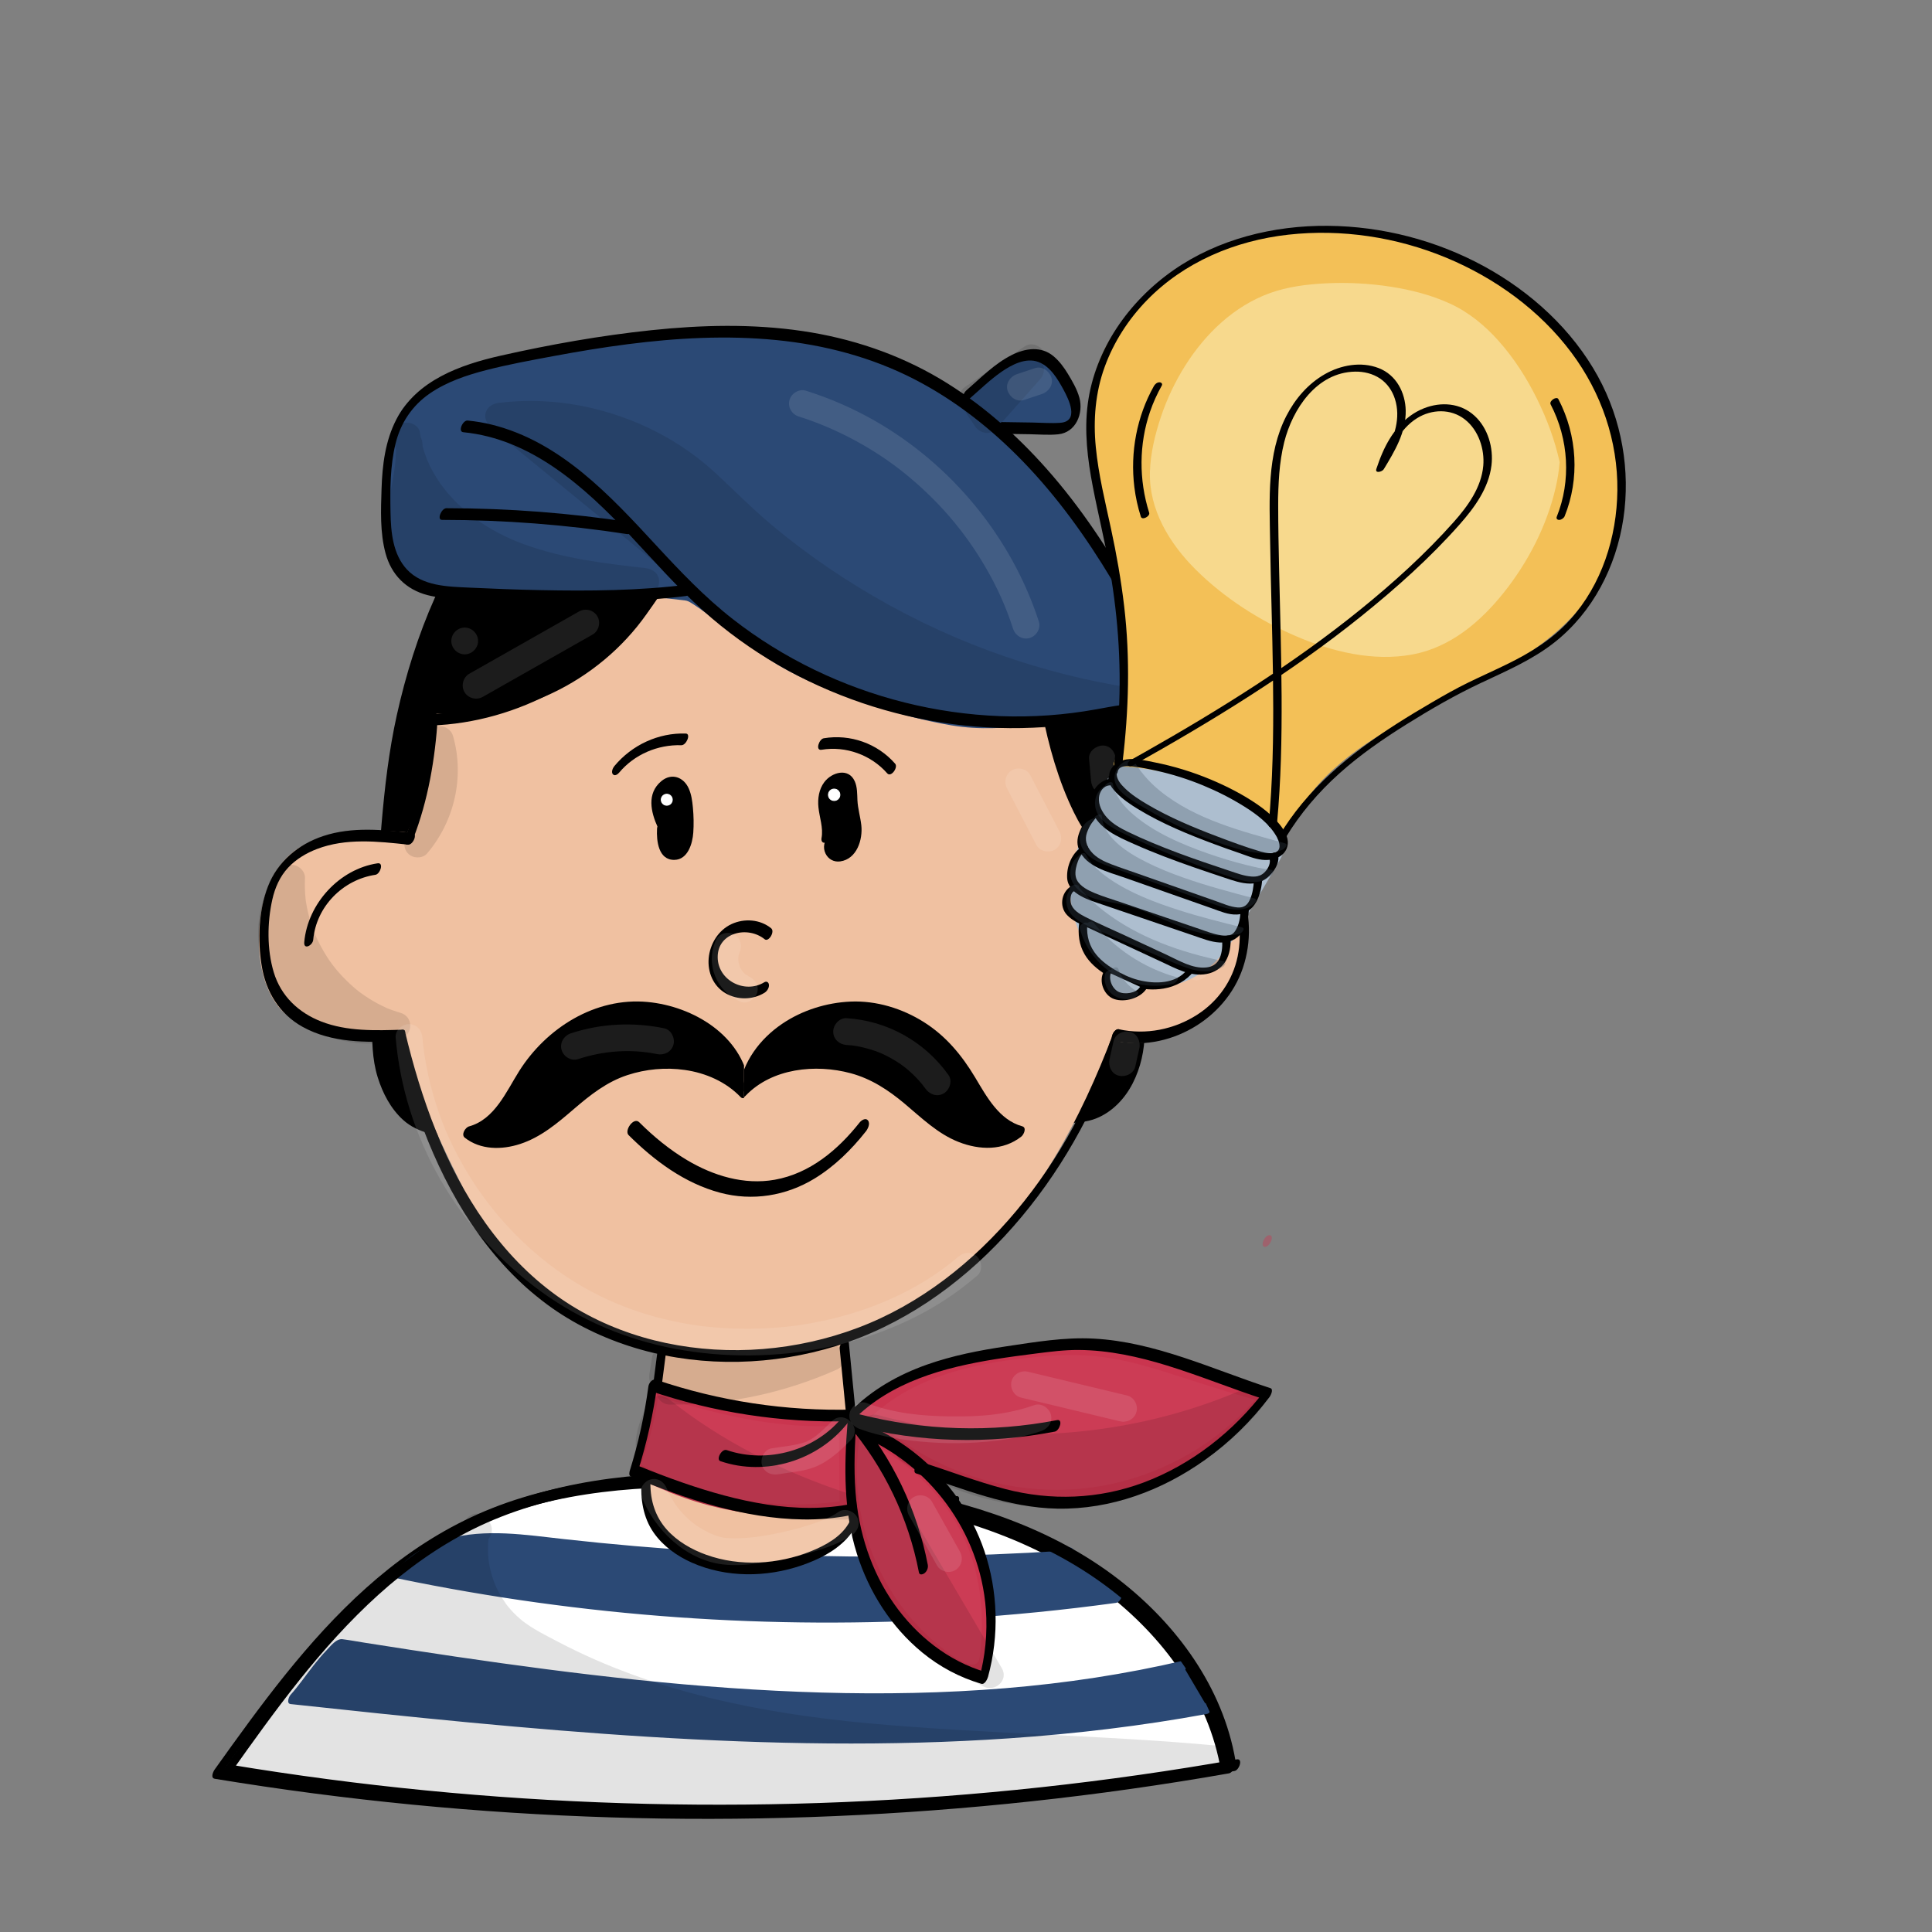 <?xml version="1.0" encoding="utf-8"?>
<!-- Generator: Adobe Adobe Illustrator 24.2.0, SVG Export Plug-In . SVG Version: 6.00 Build 0)  -->
<svg version="1.1" xmlns="http://www.w3.org/2000/svg" xmlns:xlink="http://www.w3.org/1999/xlink" x="0px" y="0px"
	 viewBox="0 0 2000 2000" style="enable-background:new 0 0 2000 2000;" xml:space="preserve">
<rect x="0" y="0" width="2000" height="2000" fill="#808080" stroke="none"/>
<style type="text/css">
	.st0{fill:#FFFFFF;}
	.st1{fill:#2B4975;}
	.st2{fill:#F0C1A1;}
	.st3{fill:#CA354F;}
	.st4{fill:#FFFFFF;stroke:#FFFFFF;stroke-width:0.881;stroke-miterlimit:10;}
	.st5{opacity:0.4;}
	.st6{fill:#CC3C55;}
	.st7{fill:#1F3557;}
	.st8{fill:#1D3963;}
	.st9{clip-path:url(#SVGID_2_);}
	.st10{clip-path:url(#SVGID_4_);}
	.st11{opacity:0.11;}
	.st12{fill:#ADBECF;}
	.st13{fill:#F3C057;}
	.st14{fill:#F7D98D;}
	.st15{fill:#AEBFCE;}
	.st16{opacity:0.271;}
	.st17{fill:#3D4C5B;}
</style>
<g id="Ebene_6">
</g>
<g id="Ebene_24">
	<g>
		<path class="st0" d="M1268.59,1828.91c-16.49-97.26-91.74-178.32-181.46-224.52c-89.72-46.2-192.72-61.9-294.07-68.37
			c-103.76-6.63-211.93-3.47-305.64,40.27c-113.84,53.14-190.8,158.19-262.73,258.97c346.38,57.12,703.01,55.24,1048.73-5.54"/>
		<g>
			<path d="M1273.24,1824.91c-13.09-75.71-60.92-140.61-120.77-186.91c-68.92-53.32-153.96-80.84-239-95.13
				c-45.22-7.6-91.02-11.72-136.79-14.07c-45.41-2.33-91.01-2.41-136.29,2.14c-44.86,4.51-89.45,13.8-131.42,30.5
				c-38.48,15.31-74.04,36.73-106.42,62.49c-64.3,51.16-114.95,117.06-162.72,183.28c-5.9,8.17-11.76,16.37-17.61,24.57
				c-1.57,2.19-4.59,8.84,0.16,9.62c67.9,11.17,136.15,20.12,204.64,26.78c68.17,6.63,136.57,11.02,205.03,13.16
				c68.81,2.16,137.69,2.05,206.49-0.32c68.17-2.35,136.26-6.93,204.13-13.7c68.47-6.83,136.71-15.92,204.57-27.27
				c8.35-1.4,16.7-2.83,25.05-4.3c4.94-0.87,9.08-13.26,2.27-12.07c-67.43,11.83-135.25,21.46-203.31,28.83
				c-68.38,7.4-137,12.52-205.72,15.37c-68.11,2.83-136.31,3.45-204.45,1.84c-68.48-1.61-136.9-5.47-205.13-11.56
				c-68.2-6.1-136.2-14.43-203.85-25.02c-8.37-1.31-16.73-2.66-25.09-4.03c0.05,3.21,0.11,6.42,0.16,9.62
				c46.72-65.44,94.34-131.58,154.48-185.54c29.71-26.66,62.39-50,98.23-67.71c39.82-19.68,82.99-31.73,126.8-38.49
				c44.12-6.81,88.91-8.29,133.49-7.16c45.13,1.15,90.35,4.44,135.11,10.3c85.86,11.24,172.68,33.72,245.75,81.81
				c62.35,41.03,115.62,101.03,136.68,173.76c2.59,8.94,4.65,18.02,6.23,27.19c0.55,3.19,4.3,2.02,5.97,0.67
				C1272.41,1831.56,1273.79,1828.06,1273.24,1824.91L1273.24,1824.91z"/>
		</g>
	</g>
</g>
<g id="Ebene_29">
</g>
<g id="Ebene_23">
	<g>
		<path class="st1" d="M1224.88,1724.82c-281.67,66.42-588.62,23.28-874.42-22.16c-20.48,16.64-32.8,39.45-47.34,55.34
			c309.99,33.42,640.83,67.03,947.41,10.32"/>
		<g>
			<path class="st1" d="M1226,1718.87c-60.97,14.32-123.05,23.63-185.45,28.77c-63.17,5.2-126.63,6.29-189.97,4.49
				c-63.64-1.81-127.16-6.53-190.48-13.09c-63.23-6.55-126.26-14.94-189.14-24.2c-31.25-4.6-62.46-9.42-93.66-14.34
				c-7.57-1.19-15.15-2.64-22.76-3.6c-6.46-0.82-12.35,7.18-16.52,11.5c-9.55,9.87-17.52,21.01-25.77,31.94
				c-3.69,4.88-7.47,9.69-11.57,14.23c-1.72,1.9-4.39,8.99,0.16,9.48c123.26,13.29,246.6,26.22,370.36,33.87
				c124.24,7.68,249.05,10.13,373.31,1.62c68.69-4.71,137.17-12.78,204.89-25.27c4.86-0.9,8.93-13.12,2.24-11.89
				c-121.52,22.4-245.23,30.51-368.67,30.4c-124.28-0.11-248.4-8.46-372.11-19.86c-68.56-6.31-137.03-13.59-205.48-20.97
				c0.05,3.16,0.11,6.32,0.16,9.48c15.99-17.69,27.62-38.82,46.21-54.17c-1.19,0.48-2.38,0.96-3.57,1.45
				c113.93,18.11,228.09,35.34,343.01,45.91c114.23,10.51,229.43,14.54,343.89,5.19c63.49-5.18,126.64-14.47,188.68-29.05
				C1228.56,1729.63,1232.55,1717.33,1226,1718.87L1226,1718.87z"/>
		</g>
	</g>
	<g>
		<path class="st1" d="M1099.33,1611.93c-178.99,11.54-358.85,6.78-537.12-14.23c-51.55-6.08-111.1-10.63-147.51,29.75
			c244.02,50.59,495.28,59.17,741.71,25.32c-16.79-14.62-33.57-29.23-50.36-43.85"/>
		<g>
			<path class="st1" d="M1101.82,1605.3c-98.69,6.33-197.68,7.77-296.51,4.23c-49.42-1.77-98.8-4.78-148.07-9.02
				c-24.32-2.09-48.61-4.49-72.87-7.18c-20.25-2.25-40.47-5.01-60.83-5.91c-40.84-1.8-82.65,4.79-111.5,36.28
				c-2.16,2.36-4.62,9.41,0.17,10.4c95.56,19.77,192.39,33.21,289.73,40.11c96.53,6.84,193.52,7.29,290.11,1.31
				c54.55-3.38,108.98-8.8,163.13-16.22c4.75-0.65,8.71-9.44,4.85-12.8c-16.79-14.62-33.57-29.23-50.36-43.85
				c-4.17-3.63-11.88,8.53-7.25,12.56c16.79,14.62,33.57,29.24,50.36,43.85c1.62-4.27,3.24-8.53,4.85-12.8
				c-96.15,13.16-193.14,19.91-290.19,20.16c-96.81,0.25-193.63-5.93-289.62-18.48c-53.86-7.04-107.44-16.11-160.63-27.11
				c0.06,3.47,0.12,6.93,0.17,10.4c24.68-26.94,62.81-31.82,97.46-30.69c18.99,0.62,37.83,3.03,56.69,5.17
				c24.25,2.76,48.54,5.22,72.86,7.38c96.21,8.54,192.84,12.38,289.43,11.49c54.39-0.5,108.76-2.52,163.04-6.01
				c3.42-0.22,5.95-3.12,7.09-6.2C1104.58,1610.58,1105.27,1605.08,1101.82,1605.3L1101.82,1605.3z"/>
		</g>
	</g>
	<g>
		<g>
			<path d="M985.86,1560.79c5.15,0,10.2-12.09,4.55-12.09C985.26,1548.7,980.21,1560.79,985.86,1560.79L985.86,1560.79z"/>
		</g>
	</g>
</g>
<g id="Ebene_24_Kopie">
	<g>
		<g>
			<path d="M1278.96,1822.51c-13.05-75.86-60.84-140.97-120.79-187.39c-68.9-53.35-153.96-80.77-239.02-94.95
				c-44.96-7.49-90.49-11.56-136-13.84c-44.92-2.26-90.02-2.26-134.8,2.33c-44.67,4.58-89.05,13.98-130.8,30.79
				c-38.06,15.33-73.22,36.71-105.22,62.33c-63.92,51.2-114.22,117.03-161.68,183.14c-5.84,8.13-11.65,16.29-17.44,24.46
				c-1.56,2.19-4.58,8.82,0.16,9.6c67.55,11.17,135.46,20.12,203.61,26.78c67.83,6.63,135.88,11.02,203.99,13.16
				c68.46,2.16,137,2.05,205.45-0.32c67.83-2.35,135.57-6.93,203.1-13.7c68.12-6.83,136.02-15.92,203.54-27.27
				c8.31-1.4,16.62-2.83,24.92-4.3c4.92-0.87,9.06-13.23,2.27-12.04c-67.09,11.83-134.56,21.46-202.29,28.83
				c-68.03,7.4-136.31,12.52-204.68,15.38c-67.76,2.83-135.62,3.45-203.42,1.84c-68.13-1.61-136.22-5.47-204.1-11.56
				c-67.86-6.1-135.52-14.43-202.82-25.02c-8.33-1.31-16.65-2.66-24.97-4.03c0.05,3.2,0.11,6.4,0.16,9.6
				c46.41-65.35,93.73-131.4,153.51-185.38c29.39-26.54,61.73-49.81,97.21-67.52c39.3-19.63,81.92-31.74,125.22-38.59
				c43.91-6.95,88.51-8.52,132.9-7.45c44.8,1.08,89.69,4.33,134.13,10.1c86.11,11.17,173.19,33.66,246.37,82.05
				c62.15,41.1,115.07,101.16,135.99,173.77c2.58,8.94,4.62,18.02,6.2,27.19c0.55,3.18,4.29,2.02,5.96,0.67
				C1278.13,1829.15,1279.5,1825.65,1278.96,1822.51L1278.96,1822.51z"/>
		</g>
	</g>
</g>
<g id="Ebene_6_Kopie">
</g>
<g id="Ebene_21">
</g>
<g id="Ebene_4">
	<g>
		<path d="M1180.18,1071.51c0,39.99-21.48,81.05-61.34,84.34c-255.64,21.08-410.12,72.19-674.07,10.93
			c-36.4-8.45-55.51-56.93-54.98-94.3c0.9-63.8-3.64-59.7,0-98.4c13.28-141.05,7.99-212.68,58.69-340.99
			c48.61-123.04,172.43-226.95,304.72-226.95c220.86,0,405.67,179.13,421.83,389.45"/>
		<g>
			<path d="M1175.42,1074.16c-0.22,34.76-17.77,72.53-56.19,75.8c-45.9,3.91-91.68,8.9-137.41,14.47
				c-81.53,9.94-163.04,21.5-245.2,24.6c-88.91,3.36-177.55-4.41-264.61-22.77c-10.53-2.22-22.08-3.63-32.03-7.85
				c-7.57-3.21-14.24-8.23-19.74-14.31c-11.59-12.81-18.66-29.24-22.55-45.93c-4.38-18.81-2.83-37.98-3.11-57.13
				c-0.18-12.09-0.92-24.14-1.33-36.21c-0.38-11.31,0.3-22.55,1.35-33.81c2.12-22.69,3.93-45.41,5.64-68.14
				c2.86-38.12,5.37-76.31,10.71-114.18c5.4-38.34,14.09-76.06,26.28-112.82c12.87-38.82,28.46-76.12,51.34-110.17
				c43.17-64.24,107.56-117.04,181.79-140.63c71.58-22.74,151.28-13.55,220.93,12.04c67.55,24.82,128.36,67.04,175.74,121.15
				c46.93,53.6,80.68,118.55,95.7,188.3c3.67,17.04,6.17,34.29,7.54,51.66c0.61,7.81,9.93-0.21,9.53-5.29
				c-5.78-73.51-31.83-144.44-73.7-205.04c-41.77-60.46-98.91-110.43-164.62-143.36c-33.33-16.7-68.91-29.05-105.47-36.41
				c-37.58-7.57-77.02-10.73-115.14-5.74c-79.76,10.44-151.94,56.08-204.95,115.24c-26.87,29.99-49.19,64.1-65.64,100.86
				c-17.42,38.93-30.4,80.55-39.58,122.17c-8.14,36.9-12.49,74.42-15.69,112.04c-3.68,43.23-6.94,86.51-10.48,129.75
				c-2.04,24.93,0.58,49.87,0.62,74.84c0.03,19.83-0.1,38.74,5.85,57.9c5.1,16.4,13.4,32.41,26.22,44.08
				c15.8,14.39,37.64,16.56,57.8,20.68c24.03,4.91,48.22,9.08,72.52,12.42c44.38,6.09,89.12,9.29,133.91,9.59
				c83.84,0.56,167.15-9.34,250.21-19.68c45.45-5.66,90.9-11.33,136.47-15.91c12.39-1.25,24.8-2.42,37.21-3.5
				c9.98-0.87,19.78-1.28,29.2-5c16.85-6.65,29.87-20.49,38.03-36.42c8.32-16.26,12.28-34.34,12.4-52.56
				c0.02-2.93-2.43-3.99-4.86-2.8C1177.31,1067.42,1175.44,1071.16,1175.42,1074.16L1175.42,1074.16z"/>
		</g>
	</g>
</g>
<g id="Ebene_26">
</g>
<g id="Ebene_5">
	<g>
		<path class="st2" d="M871.51,1394.25c4.16,45.03,8.31,90.06,12.47,135.09c1.5,16.23,2.82,33.45-4.5,48.01
			c-12.14,24.16-42.53,31.65-69.29,35.54c-39.31,5.71-85.08,7.25-112.41-21.58c-23.29-24.57-24.28-62.63-19.16-96.1
			s14.95-67.41,8.28-100.6c59.67,10.31,121.1,10.38,180.79,0.22"/>
		<g>
			<path class="st2" d="M866.74,1396.9c4.16,45.03,8.35,90.06,12.47,135.09c1.6,17.44,3.74,37.8-8.92,51.87
				c-10.33,11.49-26.39,16.58-41,19.86c-16.13,3.62-32.88,5.68-49.39,6.32c-16.5,0.64-33.69-0.29-49.39-5.8
				c-15.37-5.39-28.64-15.18-37.25-29.13c-9.1-14.75-12.16-32.4-12.4-49.5c-0.62-45.48,19.38-89.25,10.61-134.94
				c-2.29,3.33-4.57,6.66-6.86,9.99c60.16,10.28,121.76,10.25,181.94,0.11c4.87-0.82,8.96-13.02,2.24-11.89
				c-59.43,10.01-120.24,9.83-179.64-0.32c-4.53-0.77-7.53,6.5-6.86,9.99c8.27,43.12-10.54,85.46-10.97,128.47
				c-0.18,18.14,2.52,36.64,10.85,52.93c7.87,15.4,21.22,27.33,37.14,33.96c31.77,13.24,69.95,9.18,102.86,2.7
				c16.36-3.22,33.1-8.47,46.15-19.26c14.7-12.15,21.12-29.86,21.55-48.57c0.27-12.01-1.33-24.06-2.43-36
				c-1.22-13.24-2.45-26.49-3.67-39.73c-2.51-27.15-5.01-54.3-7.52-81.45C875.55,1383.8,866.27,1391.81,866.74,1396.9L866.74,1396.9
				z"/>
		</g>
	</g>
</g>
<g id="Ebene_3">
	<g>
		<path class="st2" d="M1142.63,865.71c42.36-15.24,93.75-0.24,121.25,35.41c27.5,35.64,28.99,89.16,3.5,126.27
			c-25.49,37.11-75.96,54.94-119.11,42.07c-26.16,69-59.29,136.15-106.31,193.02c-47.02,56.87-108.85,103.15-179.9,123.09
			c-99.09,27.81-241.44-1.46-301.91-48.21c-61.18-47.3-145.47-267.27-145.47-267.27s-96.64,2.11-123.23-34.1
			c-26.6-36.22-24.77-109.65,5.71-142.66c22.15-23.99,72.74-30.95,126.24-25.14c18.93-44.23,25.33-79.95,27.76-123.31
			c113.06,12.29,229.33-72.72,256.42-183.17c140.05,189.06,375.56,170.46,375.56,170.46s3.56,114.09,56.63,135"/>
		<g>
			<path class="st2" d="M1141.51,871.66c47.8-16.8,104.94,4.57,128.13,50.07c11.68,22.92,14.26,50.56,7.5,75.32
				c-6.67,24.41-23.17,44.41-45.15,56.7c-24.66,13.79-54.25,17.55-81.43,9.66c-2.81-0.82-5.73,3.72-6.46,5.66
				c-33.11,87.12-77.88,172.63-148.25,235.52c-32.55,29.09-70.03,53.13-111.16,68.11c-38.03,13.86-78.25,18.57-118.57,17.48
				c-40.72-1.1-81.55-7.58-120.54-19.42c-29.82-9.05-61.91-21.41-85.75-42.14c-18.33-15.93-31.94-37.86-44.37-58.44
				c-16.08-26.63-30.26-54.4-43.66-82.46c-18.7-39.16-35.99-79.09-51.71-119.54c-0.26-0.68-0.53-1.36-0.79-2.04
				c-0.36-0.94-1.11-2.13-2.31-2.1c-14.07,0.3-28.27-0.66-42.24-2.25c-23.37-2.66-49.3-7.04-68.91-20.94
				c-21.84-15.49-27.89-47.58-28.23-72.61c-0.36-26.26,5.48-59.36,27.6-76.44c13.59-10.5,31.68-14.84,48.34-17.28
				c22.35-3.27,45.2-2.66,67.6-0.29c3.08,0.33,5.46-3.31,6.46-5.66c8.73-20.53,15.82-41.72,20.51-63.55
				c4.44-20.67,6.62-41.72,7.83-62.8c-2.35,2.9-4.69,5.79-7.04,8.69c92.05,9.68,183.05-42.55,232.3-118.82
				c14.19-21.99,24.71-46.18,31.03-71.57c-2.91,2.06-5.82,4.11-8.73,6.17c47.81,64.29,113.63,112.51,188.52,140.57
				c50.44,18.9,104.28,29.52,158.13,31.23c10.21,0.32,20.54,0.51,30.74-0.29c-0.83-1.13-1.66-2.27-2.49-3.4
				c0.44,13.82,2.25,27.71,4.57,41.32c4.21,24.63,10.88,50.24,24.71,71.37c7.09,10.84,16.66,20.45,28.82,25.38
				c5.14,2.08,11.42-9.5,6.61-11.45c-22.12-8.96-33.93-32.32-41.22-53.68c-7.06-20.69-10.96-42.51-12.99-64.24
				c-0.43-4.65-0.82-9.32-0.97-13.99c-0.04-1.3-0.75-3.54-2.49-3.4c-29.05,2.28-59.08-0.65-87.78-4.92
				c-65.12-9.71-128.61-31.97-183.85-68.09c-39.5-25.83-73.95-58.53-102.11-96.39c-3.25-4.38-8.1,3.61-8.73,6.17
				c-20.87,83.89-94.16,150.82-177.28,170.97c-23.65,5.73-48.02,7.52-72.23,4.97c-4.21-0.44-6.85,5.35-7.04,8.69
				c-1.16,20.11-3.33,40.15-7.56,59.86c-4.46,20.78-11.31,40.87-19.62,60.41c2.15-1.89,4.31-3.77,6.46-5.66
				c-21.13-2.24-42.47-2.74-63.61-0.33c-16.9,1.93-34.12,5.82-49.17,14.03c-27.86,15.22-40.46,47.19-43.81,77.36
				c-3.26,29.33,0.1,64.8,19.05,88.82c15.39,19.51,44.05,25.97,67.27,29.82c18.72,3.1,38.01,4.7,57,4.3c-0.77-0.7-1.54-1.4-2.31-2.1
				c13.56,35.37,28.64,70.24,44.53,104.62c13.37,28.92,27.43,57.57,43.14,85.3c13.34,23.57,27.71,47.57,46.37,67.38
				c20.19,21.44,48.3,34.47,75.55,44.43c37.93,13.87,78.08,22.03,118.31,25.24c40.26,3.21,81.83,1.67,120.96-8.96
				c42.86-11.63,82.65-33.05,117.69-60.13c75.42-58.31,126.03-141.76,162.47-228.58c4.65-11.08,9.08-22.26,13.35-33.49
				c-2.15,1.89-4.31,3.77-6.46,5.66c53.91,15.65,114.03-14.44,135.42-65.9c10.76-25.88,11.83-55.97,2.9-82.54
				c-8.84-26.28-27.57-47.88-52.23-60.53c-27.06-13.87-59.54-16.9-88.34-6.78c-2.98,1.05-5.23,4.02-5.75,7.12
				C1137.64,869.01,1138.47,872.72,1141.51,871.66L1141.51,871.66z"/>
		</g>
	</g>
</g>
<g id="Ebene_9">
</g>
<g id="Ebene_25">
	<g>
		<path class="st3" d="M1006.05,412.42c16.69-21.65,41.59-36.82,68.49-41.72"/>
		<g>
			<path class="st3" d="M1006.43,412.2c6.34-8.21,13.85-15.5,22.21-21.64c8.74-6.42,18.41-11.52,28.64-15.14
				c5.5-1.94,11.14-3.45,16.87-4.5c0.27-0.05,0.49-0.39,0.76-0.44c-10.76,1.97-21.21,5.57-30.93,10.57
				c-9.33,4.8-18.06,10.8-25.78,17.91c-4.55,4.2-8.75,8.77-12.53,13.67C1005.83,412.43,1006.26,412.42,1006.43,412.2L1006.43,412.2z
				"/>
		</g>
	</g>
	<g>
		<path class="st1" d="M1003.2,413.94c9.79-11.96,19.82-24.13,32.9-32.35c13.08-8.22,30-11.94,44.17-5.77
			c15.12,6.59,23.89,22.81,27.53,38.9c1,4.42,1.66,9.24-0.3,13.32c-2.92,6.09-10.4,8.26-17.09,9.2c-30.22,4.23-61.99-4-86.35-22.37"
			/>
		<g>
			<path class="st1" d="M1005.64,417.38c10.56-12.89,21.52-26.52,36.91-33.81c14.34-6.8,31.73-6.75,44.06,4.11
				c5.57,4.91,9.77,11.57,12.62,18.37c1.94,4.61,7.54,17.18,3.78,21.49c-3.97,4.55-15.54,4.4-20.88,4.64
				c-8.16,0.37-16.35-0.14-24.41-1.48c-18.28-3.03-35.47-10.5-50.34-21.53c-4.18-3.11-11.07,8.14-6.61,11.45
				c15.85,11.76,34.5,19.47,54.01,22.43c9.63,1.46,19.38,1.69,29.08,0.78c8.36-0.79,17.14-2.26,23.26-8.54
				c13.22-13.57,3.28-37.94-6.34-50.93c-11.24-15.17-29.29-20.65-47.37-15.81c-22.65,6.06-38.38,24.57-52.64,41.98
				c-1.58,1.93-3.57,6.09-1.67,8.43C1001.04,421.31,1004.19,419.14,1005.64,417.38L1005.64,417.38z"/>
		</g>
	</g>
</g>
<g id="Ebene_2">
	<g>
		<g>
			<path d="M1174.89,820.13c-2.28-61.19-14.1-122.33-36.07-179.53c-21.45-55.84-52.76-108.41-95.98-150.15
				c-40.73-39.34-90.2-68.55-143.58-87.16c-55.3-19.29-113.66-28.15-172.09-22.03c-58.78,6.16-116.01,26.88-164.29,61.09
				c-6.13,4.34-12.08,8.9-17.89,13.66c-2.19,1.79-4.26,5.66-3.29,8.54c0.99,2.96,3.95,2.24,5.88,0.66
				c45.05-36.87,100.05-60.14,157.37-69.41c57.42-9.28,115.52-3.28,170.99,13.49c53.1,16.06,103.32,42.48,145.29,78.89
				c43.89,38.07,77.05,87.11,100.16,140.19c24.06,55.26,38.18,114.95,42.72,175c0.56,7.34,0.96,14.7,1.23,22.06
				c0.11,2.89,2.34,4.04,4.86,2.8C1172.9,826.91,1175,823.09,1174.89,820.13L1174.89,820.13z"/>
		</g>
	</g>
	<g>
		<g>
			<path d="M1135.99,871.51c47.51-20.68,107.69-1.33,133.44,43.72c12.81,22.42,16.98,49.73,11.76,74.99
				c-5.14,24.87-20.25,46.25-41.54,60.01c-24.02,15.52-53.5,21.41-81.5,15.24c-4.92-1.08-10.46,10.79-4.55,12.09
				c55.34,12.19,114.94-21.96,133.01-75.52c9.06-26.86,8.4-57.1-2.44-83.36c-10.73-26-30.91-46.63-56.77-57.78
				c-29.14-12.56-62.46-12.97-91.59-0.29C1131.13,862.65,1128.78,874.65,1135.99,871.51L1135.99,871.51z"/>
		</g>
	</g>
	<g>
		<g>
			<path d="M426.93,862.27c-30.51-3.3-62.48-6.67-92.19,3.16c-25.98,8.59-47.4,26.41-57.39,52.27c-9.72,25.16-10.67,55.38-6.5,81.81
				c4.27,27.01,18.27,50.11,42.49,63.53c30.2,16.74,65.61,16.03,99.09,14.98c5.14-0.16,10.12-12.27,4.55-12.09
				c-28.12,0.88-57.6,1.95-84.3-8.41c-23.66-9.18-41.88-26.4-49.29-51.01c-7.11-23.6-6.84-51.34-1.49-75.29
				c2.72-12.17,7.77-23.79,16.34-33c8.12-8.73,18.77-15.1,29.85-19.33c30.11-11.52,63.04-7.91,94.31-4.52
				C427.48,874.92,432.78,862.91,426.93,862.27L426.93,862.27z"/>
		</g>
	</g>
	<g>
		<g>
			<path d="M1151.69,1071.12c-21.28,66.27-54.89,128.82-99.55,182.28c-43.99,52.64-99.61,96.87-164.21,121.19
				c-62.96,23.7-132.72,29.56-198.62,15.68c-32.35-6.81-63.65-18.58-92.16-35.36c-30-17.66-56.18-40.93-78.36-67.69
				c-46.18-55.7-74.17-124.1-92.93-193.35c-2.32-8.58-4.5-17.19-6.57-25.83c-0.73-3.06-4.12-2.09-5.88-0.66
				c-2.33,1.89-4.01,5.54-3.29,8.54c17.1,71.36,42.52,142.52,85.87,202.41c20.88,28.84,46.03,55.02,75.21,75.55
				c27.86,19.6,59.15,33.87,91.89,43.14c65.84,18.65,137.45,16.51,202.67-3.71c67.49-20.92,126.39-62.14,174.19-113.65
				c48.86-52.64,86.55-115.92,111.61-183.13c3.04-8.14,5.87-16.35,8.52-24.63c0.7-2.19,1.16-5.94-1.92-6.44
				C1155.29,1065.01,1152.42,1068.84,1151.69,1071.12L1151.69,1071.12z"/>
		</g>
	</g>
	<g>
		<g>
			<path d="M1140,861.07c-15.86-15.81-24.73-38.41-32.11-59.12c-7.1-19.92-12.74-40.37-17.42-60.99c-0.96-4.23-1.9-8.48-2.72-12.74
				c-0.18-0.92-1.27-2.17-2.31-2.1c-28.98,1.68-58.81-1.76-87.32-6.47c-64.94-10.75-128.11-33.71-183.19-70.01
				c-39.57-26.08-74.19-58.88-102.58-96.81c-2.78-3.72-7.4,2.2-8.29,4.6c-29.94,80.66-99.92,143.66-181.62,169.2
				c-23.24,7.27-47.37,11.51-71.71,12.32c-4.28,0.14-6.8,4.9-7.04,8.69c-2.6,40.8-9.54,81.96-24.46,120.16
				c-0.84,2.16-1.07,5.96,1.92,6.44c2.97,0.48,5.58-3.4,6.46-5.66c15.69-40.17,22.88-83.35,25.61-126.23
				c-2.35,2.9-4.69,5.79-7.04,8.69c90.47-3.01,176.89-51.49,229.65-124.61c15.17-21.03,27.58-43.91,36.61-68.23
				c-2.76,1.53-5.53,3.07-8.29,4.6c47.97,64.1,113.63,112.47,188.12,141.38c50.23,19.49,103.89,30.97,157.71,33.71
				c10.25,0.52,20.63,0.91,30.9,0.32c-0.77-0.7-1.54-1.4-2.31-2.1c6.84,35.73,17.05,72.18,33.12,104.88
				c5.31,10.8,11.53,21.52,20.11,30.07C1136.1,875.34,1143.55,864.61,1140,861.07L1140,861.07z"/>
		</g>
	</g>
	<g>
		<g>
			<path d="M869.21,1395.66c4.09,42,8.19,84.01,12.28,126.01c1.73,17.77,6.49,39.3-3.11,55.63c-8.26,14.05-24.15,22.6-38.8,28.5
				c-34.04,13.71-73.61,16.2-108.41,3.73c-15.18-5.44-29.87-13.85-40.74-25.93c-12.05-13.39-17.11-29.81-17.14-47.66
				c-0.04-22.43,4.45-45.11,7.31-67.3c3.05-23.7,6.1-47.4,9.16-71.11c1.1-8.58-8.54-3.33-9.27,2.35
				c-2.92,22.71-5.85,45.43-8.77,68.14c-2.75,21.34-6.38,42.78-7.68,64.27c-1.15,19.08,1.49,38.34,12.65,54.33
				c9.68,13.87,24.13,24.19,39.45,30.99c35.59,15.8,77.38,15.42,113.86,2.81c16.91-5.85,33.63-14.04,46.12-27.14
				c13.53-14.18,18.15-32.11,17.19-51.35c-1.23-24.74-4.62-49.52-7.02-74.17c-2.51-25.8-5.03-51.59-7.54-77.39
				C877.98,1382.56,868.72,1390.57,869.21,1395.66L869.21,1395.66z"/>
		</g>
	</g>
	<g>
		<g>
			<path d="M889.83,1162.04c-22.39,28.28-51.39,52.77-87.84,59.23c-31.71,5.62-63.55-4.13-90.72-20.29
				c-18.18-10.81-34.6-24.36-49.57-39.26c-5.76-5.73-15.72,8.63-10.97,13.35c26.62,26.49,57.86,49.76,94.63,59.61
				c33.48,8.97,68.49,3.32,97.98-14.73c20.64-12.63,38.04-29.83,52.99-48.73c2.13-2.69,4.71-8.02,2.23-11.27
				C896.1,1156.72,891.66,1159.73,889.83,1162.04L889.83,1162.04z"/>
		</g>
	</g>
	<g>
		<g>
			<path d="M798.24,960.89c-11.47-9.28-27.72-10.4-40.94-4.3c-13.75,6.35-22.41,20.65-23.68,35.48
				c-1.23,14.33,4.74,28.69,17.42,36.11c12.33,7.21,28.17,7.01,40.32-0.43c2.63-1.61,4.84-4.91,4.67-8.1
				c-0.14-2.7-2.33-4.35-4.86-2.8c-20.15,12.33-48.05-1.86-48.22-25.9c-0.18-25.73,31.01-32.91,48.67-18.62
				C795.62,975.56,802.58,964.4,798.24,960.89L798.24,960.89z"/>
		</g>
	</g>
	<g>
		<path d="M855.07,866.44c1.86-8.44-0.28-17.17-1.9-25.66c-1.62-8.49-2.64-17.69,1.22-25.42s14.37-12.66,21.5-7.79
			c7.55,5.16,6.46,16.26,7.05,25.39c0.46,7.26,2.51,14.32,3.6,21.51c1.09,7.19,1.14,14.88-2.14,21.37
			c-3.28,6.49-10.67,11.33-17.77,9.74c-7.1-1.6-11.66-11.18-7.09-16.84"/>
		<g>
			<path d="M859.7,865.26c1.45-7.74,0.56-15.27-0.88-22.94c-1.31-7-3.37-14.53-1.93-21.68c1.13-5.63,6.07-9.93,12.12-8.83
				c5.92,1.08,8.01,6.96,8.59,12.27c0.66,6.08,0.42,12.17,1.36,18.23c1.16,7.46,3.38,14.79,3.47,22.38
				c0.08,6.48-1.77,13.48-9.02,14.93c-2.74,0.55-5.62-0.04-7.76-1.89c-0.91-0.79-1.75-1.88-2.3-2.97c-0.55-1.09-0.44-3.93-1.37-2.6
				c1.44-2.07,3.65-5.99,1.67-8.43c-1.85-2.27-5.22-0.34-6.53,1.56c-3.85,5.54-5.6,12.02-2.5,18.37c2.85,5.84,8.71,8.97,15.16,8.07
				c17.22-2.4,23.52-22.55,21.86-37.41c-0.98-8.74-3.62-17.2-4.03-26.01c-0.3-6.52-0.05-13.45-2.77-19.53
				c-6.45-14.39-23.76-9.44-31.53,0.9c-5.55,7.37-6.96,16.97-6.07,25.96c1.05,10.62,5.22,21.24,3.21,31.96
				c-0.47,2.51,0.55,5.29,3.51,4.77C856.94,871.85,859.2,867.95,859.7,865.26L859.7,865.26z"/>
		</g>
	</g>
	<g>
		<path d="M685.45,852.35c-3.78-8.26-7.64-17.04-6.61-26.06c1.03-9.02,9.05-17.89,18-16.34c9.72,1.69,13.77,13.31,15.04,23.09
			c1.36,10.47,1.7,21.07,1.03,31.6c-0.49,7.54-2.62,16.51-9.77,18.95c-6.29,2.14-13.26-2.51-16.06-8.53s-2.51-12.96-2.17-19.6"/>
		<g>
			<path d="M690.04,848.41c-3.54-7.78-13.68-29.61,1.11-32.42c12.13-2.3,15.5,14.95,16.41,23.38c0.77,7.1,1.05,14.25,0.87,21.39
				c-0.1,4.23,0.44,11.89-2.46,15.49c-3.72,4.62-10.82-0.13-13.35-3.72c-3.95-5.6-3.27-13.25-2.94-19.73
				c0.15-2.96-2.51-3.95-4.86-2.8c-2.88,1.41-4.52,5.06-4.67,8.1c-0.61,12.17,1.32,32.3,18,32.04c13.92-0.21,18.75-17,19.53-28.15
				c0.61-8.66,0.42-17.41-0.4-26.05c-0.64-6.72-1.5-13.47-4.28-19.68c-5.33-11.94-17.8-16.46-28.42-7.61
				c-15.25,12.72-10.88,31.92-3.72,47.65C683.71,862.54,692.1,852.92,690.04,848.41L690.04,848.41z"/>
		</g>
	</g>
	<g>
		<g>
			<path d="M709.88,759.35c-28.43-0.91-55.68,11.86-73.84,33.64c-1.6,1.91-3.56,6.11-1.67,8.43c1.94,2.39,5.08,0.19,6.53-1.56
				c15.75-18.87,39.96-29.19,64.43-28.41C710.47,771.61,715.6,759.54,709.88,759.35L709.88,759.35z"/>
		</g>
	</g>
	<g>
		<g>
			<path d="M926.66,790.58c-18.33-20.98-46.5-30.93-73.95-26.32c-4.87,0.82-8.96,13.01-2.24,11.89
				c25.01-4.19,51.33,5.35,67.99,24.42C922.4,805.08,930.01,794.42,926.66,790.58L926.66,790.58z"/>
		</g>
	</g>
	<g>
		<g>
			<path d="M390.9,893.69c-39.66,5.93-72.36,41.82-75.93,81.55c-0.77,8.6,8.75,3.4,9.27-2.35c3.08-34.31,30.54-62.25,64.42-67.31
				C393.55,904.85,397.67,892.68,390.9,893.69L390.9,893.69z"/>
		</g>
	</g>
	<g>
		<g>
			<path d="M1177.91,894.66c37.49,4.92,68.84,42.29,64.69,80.45c-0.93,8.6,8.65,3.37,9.27-2.35c4.61-42.41-26.54-84.57-69.41-90.19
				C1177.39,881.9,1172.04,893.89,1177.91,894.66L1177.91,894.66z"/>
		</g>
	</g>
</g>
<g id="Ebene_7">
</g>
<g id="Ebene_8">
	<circle class="st4" cx="863.51" cy="822.78" r="5.95"/>
	<circle class="st4" cx="690.24" cy="827.89" r="5.73"/>
	<g class="st5">
		<g>
			<path class="st3" d="M1309.54,1290.74c5.15,0,10.2-12.09,4.55-12.09C1308.94,1278.65,1303.89,1290.74,1309.54,1290.74
				L1309.54,1290.74z"/>
		</g>
	</g>
</g>
<g id="Ebene_20">
	<g>
		<path class="st6" d="M874.74,1475.35c-1.25,1.89-2.51,3.78-3.76,5.67c0.78-2.44,1.56-4.89,2.34-7.33
			c0.2,28.51,0.41,57.03,0.61,85.54c-73.78,11.96-151.5-1.99-216.51-38.87c10.3-26.29,17.21-53.92,20.49-81.96
			c66.65,18.73,122.79,35.3,195.16,31.61"/>
		<g>
			<path class="st3" d="M871.31,1473.37c-1.25,1.89-2.51,3.78-3.76,5.67c2.54,0.79,5.08,1.58,7.62,2.37
				c0.78-2.44,1.56-4.89,2.34-7.33c-2.99,0.75-5.97,1.5-8.96,2.26c0.2,28.51,0.41,57.03,0.61,85.54c1.96-2.86,3.92-5.73,5.89-8.59
				c-73.28,11.68-149.71-2.23-214.32-38.65c0.3,2.04,0.59,4.08,0.89,6.11c10.43-26.86,17.5-54.92,20.94-83.53
				c-2.3,2.41-4.6,4.82-6.91,7.22c31.59,8.88,63.18,18.03,95.44,24.21c32.9,6.31,66.25,9.03,99.72,7.4
				c5.13-0.25,10.07-12.36,4.55-12.09c-33.47,1.63-66.83-1.09-99.72-7.4c-32.26-6.18-63.85-15.33-95.44-24.21
				c-3.27-0.92-6.62,4.84-6.91,7.22c-3.31,27.58-9.99,54.51-20.05,80.4c-0.68,1.74-1.14,4.97,0.89,6.11
				c51.16,28.84,109.88,43.94,168.62,43.36c16.77-0.17,33.51-1.63,50.07-4.27c3.44-0.55,5.91-5.52,5.89-8.59
				c-0.2-28.51-0.41-57.03-0.61-85.54c-0.05-6.99-7.85-1.2-8.96,2.26c-0.78,2.44-1.56,4.89-2.34,7.33c-0.68,2.11-1.17,5.29,1.4,6.28
				c2.57,0.98,5.05-2.14,6.22-3.9c1.25-1.89,2.51-3.78,3.76-5.67c1.27-1.91,2.38-6.26-0.13-7.71
				C875.37,1468.08,872.54,1471.52,871.31,1473.37L871.31,1473.37z"/>
		</g>
	</g>
	<g>
		<path class="st6" d="M888.98,1479.26c84.39,41.09,143.31,113.15,130.31,230.55c-0.71,6.37-1.85,13.53-7.12,17.17
			c-7.01,4.84-16.54,0.73-23.74-3.82c-79.29-50.04-121.68-152.31-101.07-243.77"/>
		<g>
			<path class="st3" d="M885.68,1484.98c31.36,15.34,60.69,35.52,83.46,62.21c23.18,27.17,38.21,59.96,44.14,95.16
				c3.4,20.19,3.78,40.89,2.1,61.27c-0.39,4.69-0.59,9.72-1.81,14.3c-1.5,5.64-6.6,5.85-11.66,4.43
				c-9.71-2.72-18.83-10.4-26.68-16.48c-31.58-24.47-56.09-58.04-71.04-95.01c-16.95-41.92-22.03-88.37-12.21-132.65
				c0.56-2.52-0.61-5.28-3.51-4.77c-3.06,0.54-5.16,4.43-5.75,7.12c-18.63,84.04,13.47,176.05,79.2,231.34
				c8.39,7.05,17.45,14.23,27.21,19.3c9.82,5.1,20.9,5.85,28.34-3.57c6.98-8.84,6.93-21.79,7.69-32.47
				c0.8-11.35,0.95-22.76,0.3-34.12c-2.22-38.88-14-76.83-36.47-108.82c-24.28-34.57-59.05-60.26-96.69-78.68
				C887.36,1471.12,880.89,1482.64,885.68,1484.98L885.68,1484.98z"/>
		</g>
	</g>
	<g>
		<path class="st6" d="M888.46,1465.71c118.5-88.53,292.19-94.99,416.94-15.51"/>
		<g>
			<path class="st3" d="M889.76,1470.31c45.8-34.05,100.1-55.67,156.32-64.74c56.03-9.04,114.22-5.48,168.65,10.64
				c30.78,9.11,60.25,22.53,87.36,39.71c4.51,2.86,11.24-8.51,6.61-11.45c-49.25-31.22-106.22-49.46-164.24-54.42
				c-57.79-4.95-116.93,2.97-171.12,23.76c-30.77,11.81-59.73,27.63-86.18,47.3C882.56,1464.53,882.81,1475.47,889.76,1470.31
				L889.76,1470.31z"/>
		</g>
	</g>
	<g>
		<path class="st6" d="M897.67,1470.57c55.59,53.38,134.03,82.12,210.95,77.29c76.92-4.83,151.15-43.16,199.63-103.07
			c-97.08-25.91-139.11-52.52-214.2-47.48c-76.53,5.13-150.72,18.9-200.97,72.4"/>
		<g>
			<path class="st3" d="M893.57,1475.57c44.89,42.84,103.51,70.16,165.2,77.13c60.61,6.85,122.47-7.24,174.88-38.25
				c29.33-17.36,55.53-39.78,77.05-66.22c1.95-2.39,4.21-8.31-0.16-9.48c-31.29-8.38-61.96-18.61-92.81-28.44
				c-23.81-7.59-47.9-14.66-72.77-17.77c-27.89-3.49-55.92-1.3-83.74,1.8c-30.08,3.35-60.18,8.82-88.67,19.26
				c-31.03,11.37-59.09,28.62-81.89,52.68c-1.7,1.79-3.49,6.19-1.67,8.43c2.01,2.47,4.98,0.08,6.53-1.56
				c40.6-42.86,99.42-59.04,156.25-66.07c27.62-3.42,55.71-5.91,83.48-3.02c24.31,2.52,47.93,8.93,71.19,16.24
				c33.13,10.41,65.97,21.57,99.53,30.56c-0.05-3.16-0.11-6.32-0.16-9.48c-36.88,45.3-88.43,77.77-144.94,92.38
				c-57.77,14.93-119.49,9.86-174.46-13.14c-31.21-13.06-60.16-31.65-84.65-55.02C897.36,1461.38,889.96,1472.13,893.57,1475.57
				L893.57,1475.57z"/>
		</g>
	</g>
	<g>
		<path class="st1" d="M1222.82,743.27c-58.51-27.65-142.16,8.82-212.84,4.43c-43.32-2.69-148.03-31.56-206.46-68.14
			c-32.74-20.5-82.37-62.84-90.41-63.82c-101.33-12.38-149.7-3.63-226.14-5.44c-24.04-0.57-47.42,0.02-63.54-17.81
			c-17.82-19.71-20.06-53.79-18.32-80.3c2.25-34.29-2.36-80.25,27.33-97.55C467.36,394.29,500.4,383,538.3,374.2
			c114.99-26.71,238.36-39.12,350.71-2.86c81.79,26.4,151.45,80.95,207.21,146.35c55.76,65.4,84.35,139.34,128.66,221.74"/>
		<g>
			<path class="st1" d="M1226.12,737.55c-28.98-13.42-61.78-11.88-92.73-8.19c-34.35,4.1-68.4,11.78-103.09,12.6
				c-24.81,0.59-49.1-4.06-73.12-9.87c-29.54-7.15-58.66-16.3-86.94-27.42c-26.67-10.49-52.48-22.9-76.09-39.23
				c-22.61-15.64-43.71-33.35-66.32-48.97c-2.89-2-5.86-4.16-9.07-5.63c-5.62-2.57-12.7-2.26-18.74-2.91
				c-17.79-1.9-35.64-3.31-53.51-4.13c-29.2-1.33-58.4-0.82-87.6-0.07c-29.48,0.75-59.15,1.65-88.62-0.06
				c-15.89-0.92-32.2-4.2-43.2-16.69c-10.18-11.56-14.63-27.18-16.49-42.19c-1.88-15.19-0.77-30.23-0.21-45.45
				c0.51-14.06,0.48-28.22,2.55-42.17c1.75-11.77,4.89-24.63,14.02-32.96c6.1-5.57,14.32-9.15,21.61-12.89
				c8.11-4.16,16.39-8,24.82-11.47c34.81-14.31,72.04-22.22,108.88-29.29c38.4-7.37,77.24-12.72,116.31-14.77
				c75.42-3.95,153.18,4.21,222.84,34.87c63.09,27.76,117.78,72.02,163.24,123.4c47.33,53.5,78.49,117.04,110.32,180.36
				c8.42,16.76,16.96,33.47,25.84,50c2.62,4.88,10.65-5.42,8.2-9.99c-34.83-64.87-63.39-133.83-106.72-193.77
				c-40.79-56.42-94.29-106.31-154.59-141.27c-65.31-37.86-139.82-54.6-214.88-56.44c-39.46-0.97-78.98,1.95-118.05,7.37
				c-38.9,5.4-77.94,12.73-115.84,23.1c-17.55,4.8-34.78,10.7-51.46,17.96c-8.65,3.77-17.14,7.9-25.45,12.39
				c-7.1,3.84-14.2,7.62-19.9,13.43c-20.15,20.51-20.18,52.66-20.98,79.47c-0.9,30.02-4.36,61.84,10.35,89.44
				c7.56,14.18,20.09,23.44,35.64,27.17c15.92,3.82,33.04,3.09,49.31,3.26c28.48,0.31,56.93-0.87,85.39-1.35
				c32.49-0.54,64.95,0.32,97.32,3.22c9.93,0.89,19.86,1.91,29.76,3.13c2.86,0.35,4.78,1.41,7.95,3.43
				c9.68,6.15,18.73,13.35,27.87,20.27c23.12,17.52,46.07,35.66,71.73,49.38c27.46,14.68,56.8,25.91,86.4,35.44
				c26.89,8.65,54.33,16.16,82.21,20.87c28.88,4.88,57.58,2.94,86.48-1.05c34.29-4.74,68.87-12.42,103.67-10.82
				c15.29,0.7,30.4,3.47,44.35,9.93C1224.51,751.31,1230.92,739.77,1226.12,737.55L1226.12,737.55z"/>
		</g>
	</g>
	<g>
		<path class="st7" d="M1181.36,738.39c16.66-7.39,38.02-2.03,49.22,12.35c11.2,14.38,11.15,36.41-0.09,50.75
			c-11.25,14.34-33.67,22.8-50.3,15.34c0-39.47-6.63-44.12-10.06-74.72"/>
		<g>
			<path class="st8" d="M1181.45,743.84c23.76-10.01,51.96,7.75,52.71,33.5c0.35,12.08-5.13,22.39-15.23,28.98
				c-10.28,6.71-23.82,9.67-35.44,4.78c0.49,1.03,0.97,2.05,1.46,3.08c-0.04-13.79-0.94-27.48-3.72-41
				c-2.31-11.24-5.02-22.29-6.34-33.72c-0.9-7.8-10.12,0.2-9.53,5.29c1.34,11.64,3.84,22.92,6.29,34.36
				c2.85,13.33,3.74,26.74,3.77,40.36c0,0.96,0.42,2.64,1.46,3.08c22.67,9.53,50.62-4.69,61.21-25.75
				c11.06-21.98,5.35-51.04-17.62-62.71c-12.37-6.28-26.51-6.5-39.2-1.16C1176.55,734.92,1174.2,746.89,1181.45,743.84
				L1181.45,743.84z"/>
		</g>
	</g>
</g>
<g id="Ebene_18">
	<g>
		<g>
			<path d="M1159.24,833.83c10.85-3.2,22.59-3.69,33.76-5.17c11.33-1.5,24.21-2.71,34.38-8.41c12.37-6.93,20.37-22.16,21.91-35.89
				c1.7-15.09-4.01-29.19-15.19-39.34c-27.42-24.9-66.11-16.79-98.96-10.8c-32.94,6-66.4,8.38-99.86,7.12
				c-66.62-2.52-132.57-19.07-192.55-48.15c-29.76-14.43-58.05-31.94-84.12-52.29c-29.05-22.67-54.35-49.31-79.3-76.32
				c-47.77-51.72-99.23-107.35-170.2-124.98c-8.22-2.04-16.57-3.44-24.99-4.26c-5.1-0.49-10.38,11.53-4.55,12.09
				c70.19,6.8,125.3,56.4,171.48,105.51c25.13,26.72,49.31,54.41,76.61,78.99c23.8,21.43,49.9,40.28,77.61,56.32
				c55.29,31.99,117.08,52.89,180.39,61.32c31.74,4.22,63.91,5.3,95.85,3.03c15.97-1.13,31.88-3.05,47.64-5.82
				c18.95-3.34,38.03-7.97,57.42-6.7c14.75,0.96,29.81,5.95,40.76,16.23c10.76,10.11,16.02,25.27,10.57,39.46
				c-2.08,5.42-5.88,10.97-11.06,13.77c-4.53,2.45-9.88,3.54-14.88,4.55c-12.15,2.47-24.54,3.52-36.81,5.23
				c-4.58,0.64-9.21,1.3-13.66,2.61c-2.99,0.88-5.25,4.13-5.75,7.12C1155.35,831.32,1156.2,834.73,1159.24,833.83L1159.24,833.83z"
				/>
		</g>
	</g>
	<g>
		<g>
			<path d="M653.98,540.84c-63.47-9.78-127.62-14.71-191.85-14.75c-5.15,0-10.2,12.09-4.55,12.09
				c64.22,0.03,128.37,4.97,191.85,14.75C654.47,553.71,659.88,541.75,653.98,540.84L653.98,540.84z"/>
		</g>
	</g>
	<g>
		<g>
			<path d="M712.37,605.14c-50.6,6.35-101.87,6.79-152.79,5.76c-24.74-0.5-49.48-1.45-74.2-2.62c-21.92-1.03-47.91-1.43-64.05-18.7
				c-14.66-15.68-16.7-38.69-17.07-59.13c-0.43-23.6-0.46-48.01,5.17-71.06c5.25-21.53,17.32-39.63,35.63-52.17
				c17.42-11.93,37.8-18.8,58.09-24.03c22.86-5.89,46.2-10.15,69.39-14.48c25.58-4.78,51.27-9.05,77.09-12.37
				c50.9-6.54,102.57-9.37,153.75-4.33c49.84,4.91,98.8,17.71,143.43,40.72c41.77,21.54,79.14,50.94,111.79,84.61
				c71.76,74.02,119.57,166.63,163.35,258.93c5.55,11.69,11.04,23.4,16.54,35.12c1.33,2.84,5.41-0.23,6.53-1.56
				c1.98-2.33,2.99-5.6,1.67-8.43c-45.4-96.77-91.71-195.43-163.26-276.1c-31.98-36.06-68.69-68.37-110.21-93.04
				c-43.75-26-92.47-42.2-142.75-49.59c-51.77-7.61-104.43-6.3-156.34-0.83c-52.26,5.51-104.46,14.75-155.71,26.32
				c-41.88,9.46-86.98,25.43-108.08,65.97c-11.56,22.22-14.58,47.35-15.37,72.05c-0.7,21.94-1.67,45.18,4.13,66.57
				c6.03,22.26,21.17,37.57,43.56,43.36c11.39,2.94,23.21,3.54,34.9,4.1c12.91,0.62,25.82,1.18,38.74,1.65
				c52.54,1.92,105.31,2.65,157.77-1.28c12.04-0.9,24.07-2.07,36.05-3.57C715.03,616.41,719.18,604.28,712.37,605.14L712.37,605.14z
				"/>
		</g>
	</g>
	<g>
		<g>
			<path d="M1003.16,413.17c10.94-9.47,21.32-19.73,33.22-28.03c10.56-7.36,25.35-15.35,38.52-10.44
				c12.33,4.59,19.92,17.49,25.9,28.44c5.66,10.37,16.74,33.04-3.16,34.54c-9.55,0.72-19.42-0.13-29-0.28
				c-10.31-0.16-20.62-0.32-30.92-0.47c-5.15-0.08-10.24,12.01-4.55,12.09c10.95,0.17,21.9,0.34,32.86,0.5
				c9.76,0.15,19.87,1.08,29.59,0.05c18.15-1.92,26.13-21.56,21.8-37.69c-2.37-8.82-7.32-17.24-12.02-25.01
				c-4.04-6.68-8.73-13.01-14.73-18.06c-12.8-10.77-29.09-8.4-43.14-1.38c-17.84,8.91-32.06,23.64-46.97,36.54
				c-2.16,1.86-4.28,5.61-3.29,8.54C998.25,415.41,1001.25,414.81,1003.16,413.17L1003.16,413.17z"/>
		</g>
	</g>
</g>
<g id="Ebene_19">
	<g>
		<g>
			<path d="M878.38,1470.93c5.15,0,10.2-12.09,4.55-12.09C877.78,1458.83,872.73,1470.93,878.38,1470.93L878.38,1470.93z"/>
		</g>
	</g>
	<g>
		<g>
			<path d="M883.19,1459.19c-69.18,1.77-138.5-8.62-204.03-30.91c-3.89-1.32-7.47,3.43-7.94,6.9c-3.97,29.5-10.33,58.63-19.19,87.05
				c-0.48,1.55-1.3,5.22,0.89,6.11c56.47,23.14,116.74,43.75,178.39,44.59c16.68,0.23,33.4-1.16,49.75-4.54
				c4.83-1,8.87-13.25,2.24-11.89c-58.88,12.15-120.62-2.34-176.37-21.6c-15.98-5.52-31.76-11.61-47.41-18.02
				c0.3,2.04,0.59,4.08,0.89,6.11c9.19-29.47,15.96-59.59,20.08-90.19c-2.65,2.3-5.29,4.6-7.94,6.9
				c66.27,22.54,136.1,33.34,206.09,31.56C883.78,1471.16,888.77,1459.05,883.19,1459.19L883.19,1459.19z"/>
		</g>
	</g>
	<g>
		<g>
			<path d="M883.34,1469.94c39.05-39.54,93.73-54.36,147.04-62.92c13.75-2.21,27.55-4.03,41.36-5.78
				c15.07-1.9,30.04-3.88,45.26-3.76c31,0.25,61.5,6.98,91.01,16.07c33.91,10.44,66.77,23.93,100.5,34.91
				c0.29-3.05,0.58-6.11,0.87-9.16c-32.17,42.4-75.86,76.93-125.95,95.56c-46.12,17.16-95.52,18.96-143.01,6.53
				c-28.94-7.57-57.04-18.3-85.46-27.56c-5.3-1.73-11.39,9.89-6.61,11.45c47.88,15.6,95.24,35.56,146.31,36.47
				c55.23,0.98,108.31-18.74,152.93-50.6c25.34-18.09,47.84-40.19,66.66-64.99c1.07-1.41,4.45-7.99,0.87-9.16
				c-60.06-19.55-119.02-47.87-183.02-51.29c-30.08-1.61-60.45,3.55-90.13,7.97c-27.93,4.16-55.86,9.56-82.54,19.01
				c-29.31,10.38-56.72,25.8-78.69,48.05c-2.04,2.06-4.33,5.46-3.29,8.54C878.38,1472.04,881.53,1471.77,883.34,1469.94
				L883.34,1469.94z"/>
		</g>
	</g>
	<g>
		<g>
			<path d="M884.54,1476.03c67.71,17.31,138.82,19.26,207.42,5.97c4.85-0.94,8.9-13.18,2.24-11.89
				c-67.86,13.14-138.15,10.93-205.11-6.18C884.24,1462.7,878.64,1474.53,884.54,1476.03L884.54,1476.03z"/>
		</g>
	</g>
	<g>
		<g>
			<path d="M887.73,1484.83c74.26,30.29,126.9,100.98,132.83,181.22c1.8,24.31-0.59,48.64-7.03,72.14c2.3-2.41,4.6-4.82,6.91-7.22
				c-38.81-11.32-71.78-37.78-94.85-70.56c-23.88-33.92-36.7-74.33-39.93-115.49c-2.03-25.83-0.82-51.79,1.25-77.58
				c-2.96,2.55-5.91,5.09-8.87,7.64c37.15,43.71,62.45,96.5,73.24,152.84c0.6,3.12,4.2,2.02,5.88,0.66
				c2.43-1.96,3.88-5.47,3.29-8.54c-10.91-56.97-36.65-110.74-74.21-154.94c-3.95-4.65-8.63,4.65-8.87,7.64
				c-3.65,45.46-4.21,91.96,9.71,135.9c12.54,39.6,35.44,75.74,67.69,102.18c18.05,14.8,38.71,25.81,61.12,32.35
				c3.51,1.02,6.29-4.95,6.91-7.22c11.65-42.58,10.35-88.62-3.83-130.45c-12.92-38.11-36.52-71.83-67.37-97.59
				c-17.19-14.35-36.52-25.96-57.26-34.42C889.21,1471.29,882.92,1482.87,887.73,1484.83L887.73,1484.83z"/>
		</g>
	</g>
	<g>
		<g>
			<path d="M872.64,1466.2c-27.66,35.17-78.07,49.39-120.29,34.93c-5.27-1.81-11.4,9.81-6.61,11.45
				c46.92,16.07,101.17-0.62,131.76-39.51c1.55-1.97,3.59-6.07,1.67-8.43C877.26,1462.29,874.06,1464.41,872.64,1466.2
				L872.64,1466.2z"/>
		</g>
	</g>
</g>
<g id="Ebene_27">
</g>
<g id="Ebene_27_Kopie">
	<g>
		<g>
			<defs>
				<rect id="SVGID_1_" x="479.57" y="1036.72" width="290.63" height="151.61"/>
			</defs>
			<clipPath id="SVGID_2_">
				<use xlink:href="#SVGID_1_"  style="overflow:visible;"/>
			</clipPath>
			<g class="st9">
				<path d="M770.9,1130.8c-34.44-36.57-97.91-38.83-141.82-14.44c-24.43,13.57-43.07,35.63-66.49,50.88
					c-23.42,15.25-56.5,22.41-78.16,4.75c29.81-7.74,42.93-41.36,60.15-66.91c27.02-40.1,75.48-66.39,123.61-61.78
					s96.06,34.97,102.78,82.85"/>
				<g>
					<path d="M775,1125.81c-27.58-28.82-70.26-36.43-108.27-28.71c-21.06,4.28-40.01,13.69-57.02,26.7
						c-18.3,14.01-34.37,31.64-54.91,42.52c-20.6,10.92-47.53,15.35-67.07-0.05c-1.48,3.89-2.95,7.78-4.42,11.67
						c23.13-6.35,37.43-26.43,49.31-45.89c6.24-10.22,12-20.82,19.29-30.35c7.91-10.33,17.26-19.45,27.73-27.18
						c20.64-15.25,46.09-24.89,71.84-25.64c24.5-0.71,49.53,6.08,70.49,18.73c22.98,13.87,40.37,35.51,44.4,62.49
						c0.47,3.17,4.28,1.96,5.88,0.66c2.51-2.03,3.76-5.41,3.29-8.54c-7.51-50.32-57.8-80.47-105.09-84.96
						c-54.18-5.14-104.88,26.89-133.06,71.6c-13.38,21.23-25.39,49.93-51.85,57.19c-3.9,1.07-8.43,8.51-4.43,11.67
						c16.33,12.86,38.37,12.73,57.37,6.51c21.58-7.06,38.76-21.71,55.7-36.27c16.84-14.47,33.96-28.03,55.34-35.03
						c19.07-6.24,39.51-8.15,59.38-5.31c21.65,3.09,42.61,12.22,57.87,28.17C770.98,1140.16,778.49,1129.45,775,1125.81L775,1125.81
						z"/>
				</g>
			</g>
		</g>
		<g>
			<defs>
				<rect id="SVGID_3_" x="770.2" y="1036.72" width="290.63" height="151.61"/>
			</defs>
			<clipPath id="SVGID_4_">
				<use xlink:href="#SVGID_3_"  style="overflow:visible;"/>
			</clipPath>
			<g class="st10">
				<path d="M769.49,1130.8c34.44-36.57,97.91-38.83,141.82-14.44c24.43,13.57,43.07,35.63,66.49,50.88
					c23.42,15.25,56.5,22.41,78.16,4.75c-29.81-7.74-42.93-41.36-60.15-66.91c-27.02-40.1-75.48-66.39-123.61-61.78
					s-96.06,34.97-102.78,82.85"/>
				<g>
					<path d="M771.92,1134.23c27.28-28.5,72.38-33.03,108.81-23.2c21.23,5.73,39.09,17.51,55.77,31.51
						c17.5,14.69,34.34,31.22,55.97,39.67c21.49,8.4,45.92,9.23,64.78-5.62c2.67-2.1,5.83-9.32,0.98-10.65
						c-24-6.59-36.88-30.75-48.75-50.55c-13.73-22.91-30.16-42.83-52.98-57.25c-22.47-14.2-49.26-22.43-75.95-21.3
						c-24.92,1.06-50.15,8.96-70.84,22.99c-23.26,15.76-40.72,39.32-44.92,67.51c-0.37,2.51,0.48,5.3,3.51,4.77
						c2.91-0.51,5.35-4.44,5.75-7.12c7.19-48.18,59.32-75.1,104.23-76.12c25.88-0.59,51.26,7.56,72.9,21.55
						c21.65,14,36.98,33.09,50.1,54.96c12.9,21.52,26.54,45.56,52.4,52.66c0.33-3.55,0.65-7.1,0.98-10.65
						c-17.21,13.56-41.85,9.79-60.45,1.31c-20.95-9.55-37.37-26.44-54.97-40.83c-16.95-13.87-35.33-24.37-56.69-29.65
						c-19.03-4.71-39.18-5.32-58.43-1.56c-21.8,4.26-41.69,14.62-57.07,30.69c-1.71,1.78-3.48,6.2-1.67,8.43
						C767.41,1138.27,770.37,1135.86,771.92,1134.23L771.92,1134.23z"/>
				</g>
			</g>
		</g>
	</g>
</g>
<g id="Ebene_22">
</g>
<g id="Ebene_28">
	<g class="st11">
		<path d="M301.81,909.15c-3.26,67.46,44.38,134.06,109.28,152.77c-38.54,12.57-84.23-1.27-109.33-33.1
			c-25.1-31.84-27.89-79.49-6.67-114.04"/>
		<g>
			<path d="M287.96,909.15c-2.48,57.59,28.41,113.45,75.61,145.55c13.38,9.1,28.33,16.02,43.85,20.58c0-8.91,0-17.81,0-26.72
				c-3.45,1.09-6.93,2.03-10.48,2.74c-1.65,0.33-3.31,0.64-4.97,0.86c2.08-0.28-2.76,0.22-3.48,0.27c-3.6,0.25-7.21,0.3-10.81,0.16
				c-1.68-0.06-3.36-0.17-5.04-0.32c-0.96-0.08-1.92-0.18-2.87-0.29c1.93,0.22-0.62-0.1-1.32-0.21c-7.13-1.18-14.14-3.1-20.88-5.71
				c-0.24-0.09-2.98-1.22-1.69-0.67c1.12,0.48-1.04-0.48-0.99-0.46c-1.74-0.83-3.48-1.66-5.18-2.56c-3.4-1.8-6.7-3.79-9.88-5.96
				c-10.21-6.98-19.51-17.53-25.76-29.69c-6.1-11.87-9.28-26.14-9.31-39.91c-0.03-16.03,3.96-31.17,12.32-45.05
				c3.86-6.41,1.42-15.22-4.97-18.96c-6.56-3.83-15.08-1.46-18.96,4.97c-19.26,31.95-20.84,72.15-6.17,106.16
				c13.96,32.36,44.22,55.84,78.43,63.45c19.59,4.36,40.2,3.97,59.38-2.11c12.95-4.11,13.38-22.79,0-26.72
				c-2.98-0.88-5.94-1.83-8.86-2.89c-1.35-0.49-2.68-1.01-4.01-1.53c-1.48-0.58-0.29-0.09,0.01,0.03c-0.88-0.37-1.75-0.76-2.61-1.15
				c-5.85-2.66-11.52-5.71-16.96-9.12c-2.62-1.64-5.2-3.36-7.71-5.16c-3.17-2.27-2.91-2.08-5.69-4.37
				c-4.97-4.1-9.68-8.52-14.11-13.19c-8.73-9.22-14.62-17.18-21.22-28.84c-1.53-2.7-2.98-5.45-4.35-8.24
				c-0.63-1.29-1.25-2.58-1.84-3.88c-0.3-0.65-0.59-1.31-0.88-1.96c-0.98-2.17,0.62,1.56-0.29-0.64
				c-2.46-5.94-4.52-12.06-6.19-18.27c-0.93-3.45-1.74-6.93-2.42-10.43c-0.32-1.64-0.58-3.28-0.87-4.92c0-0.03-0.36-2.34-0.16-0.98
				c0.17,1.18-0.18-1.46-0.2-1.7c-0.83-7.36-1.05-14.76-0.73-22.15c0.32-7.48-6.6-13.86-13.86-13.86
				C294.04,895.3,288.28,901.65,287.96,909.15L287.96,909.15z"/>
		</g>
	</g>
	<g class="st11">
		<path d="M494.05,1580.7c-10.47,42.94,9.74,91.56,47.57,114.43c107.56,65.01,234.18,91.51,359.35,102.85
			c125.17,11.34,236.54,11.38,361.66,23.23c-338.05,56.25-670.41,54.74-1008.85,0.93c55.92-100.1,140.75-183.83,241.57-238.44"/>
		<g>
			<path d="M480.69,1577.02c-11.86,50.3,11.27,104.41,55.47,130.99c49.6,29.83,103.89,51.82,159.43,67.77
				c115.84,33.26,237.08,40.04,356.81,46.03c70.14,3.51,140.3,6.67,210.24,13.25c-1.23-9.07-2.46-18.14-3.68-27.22
				c-129.44,21.5-260.2,34.69-391.33,39.33c-130.09,4.6-260.44,0.79-390.08-10.93c-73.65-6.66-147.04-15.88-220.08-27.47
				c2.76,6.78,5.52,13.57,8.28,20.35c42.75-76.28,102.58-143.36,173.36-193.94c20.24-14.47,41.38-27.65,63.24-39.53
				c6.57-3.57,8.66-12.64,4.97-18.96c-3.88-6.64-12.36-8.56-18.96-4.97c-80.63,43.82-150.76,105.62-205.23,179.39
				c-15.1,20.45-28.88,41.85-41.31,64.02c-3.95,7.05-0.86,18.9,8.28,20.35c66.33,10.53,132.96,19.22,199.79,25.84
				c65.58,6.5,131.36,11,197.22,13.4c65.92,2.41,131.92,2.71,197.86,0.87c65.79-1.84,131.53-5.82,197.06-11.92
				c66.74-6.22,133.28-14.63,199.48-25.1c8.27-1.31,16.54-2.65,24.8-4.02c6.71-1.11,10.85-9.03,9.93-15.2
				c-1.08-7.2-6.55-11.35-13.61-12.01c-121.5-11.45-243.7-12.26-365.2-23.55c-109.45-10.17-221.18-32.37-319.45-84.07
				c-12.73-6.7-26.33-13.32-37.69-22.22c1.88,1.47-1.75-1.51-1.66-1.43c-1.45-1.24-2.87-2.53-4.25-3.85
				c-2.07-1.98-4.06-4.06-5.95-6.21c-2.65-3-3.23-3.77-4.95-6.2c-1.94-2.74-3.74-5.57-5.42-8.47c-3.22-5.57-5.4-10.35-7.04-14.96
				c-2.09-5.87-3.69-11.92-4.77-18.06c-0.01-0.04-0.68-4.69-0.34-2c-0.24-1.9-0.4-3.81-0.53-5.71c-0.19-2.86-0.26-5.73-0.2-8.6
				c0.14-7.75,0.53-10.4,2.24-17.64c1.72-7.28-2.27-15.01-9.68-17.04C490.71,1565.41,482.42,1569.7,480.69,1577.02L480.69,1577.02z"
				/>
		</g>
	</g>
	<g class="st11">
		<path d="M683.56,1458.92c52.98,42.57,125.7,79.43,190.38,100.31c-46.49,0-111.58-4.43-158.56-21.43
			c-32.32-11.69-58.64-27.2-33.05-76.61"/>
		<g>
			<path d="M673.76,1468.72c45.89,36.73,97.8,65.18,152.05,87.51c14.6,6.01,29.42,11.48,44.44,16.35
				c1.23-9.07,2.46-18.14,3.68-27.22c-37.41-0.04-74.91-2.3-110.79-9.21c-17.37-3.34-34.59-7.8-51.04-14.36
				c-0.7-0.28-1.39-0.56-2.09-0.85c-2.09-0.86,2.98,1.39-0.27-0.13c-1.32-0.62-2.64-1.2-3.95-1.84c-2.81-1.38-5.58-2.88-8.22-4.57
				c-0.57-0.36-1.12-0.74-1.68-1.11c-0.16-0.11-2.8-2.04-0.99-0.66c1.59,1.21-1.57-1.38-1.93-1.71c-1.03-0.96-1.92-2.09-2.96-3.03
				c-0.6-0.54-1.37-2.1,0.41,0.64c-0.5-0.78-1.07-1.5-1.57-2.29c-0.69-1.1-2.28-5.23-1.13-1.66c-0.49-1.53-1.02-3.02-1.43-4.58
				c-0.17-0.64-0.25-1.3-0.39-1.95c0.5,2.24,0.14,1.36,0.04-0.43c-0.1-1.87,0.03-3.7,0.08-5.57c0.02-0.58,0.33-2.67-0.08,0.1
				c0.16-1.05,0.35-2.09,0.57-3.13c0.47-2.25,1.07-4.47,1.75-6.66c1.7-5.42,3.36-9,6.02-14.21c3.4-6.66,1.75-15.03-4.97-18.96
				c-6.18-3.62-15.54-1.72-18.96,4.97c-8.53,16.72-16.22,37.15-10.01,55.98c4.8,14.53,16.22,24.89,29.54,31.77
				c35.2,18.2,76.79,24.16,115.73,27.94c22.7,2.2,45.51,3.17,68.31,3.19c15.97,0.02,18.36-22.45,3.68-27.22
				c-65.39-21.22-130.93-54.06-184.26-96.74c-5.84-4.67-13.89-5.7-19.6,0C668.92,1453.96,667.89,1464.02,673.76,1468.72
				L673.76,1468.72z"/>
		</g>
	</g>
	<g class="st11">
		<path d="M693.2,1440.15c57.18,0.78,114.51-11.12,166.65-34.59c-55.76,15.02-115.21,16.09-171.47,3.09
			c-0.92,5.78-1.84,11.57-2.75,17.35"/>
		<g>
			<path d="M693.2,1454.01c59.89,0.67,119.03-12.06,173.65-36.48c6.21-2.78,8.18-11.59,5.67-17.3c-2.76-6.29-9.53-9.84-16.35-8.02
				c-53.54,14.27-110.07,15.42-164.1,3.09c-6.67-1.52-15.83,2.01-17.04,9.68c-0.92,5.78-1.84,11.57-2.75,17.35
				c-1.17,7.38,1.9,14.91,9.68,17.04c6.59,1.81,15.86-2.24,17.04-9.68c0.92-5.78,1.84-11.57,2.75-17.35
				c-5.68,3.23-11.36,6.45-17.04,9.68c58.88,13.44,120.47,12.46,178.84-3.09c-3.56-8.44-7.12-16.88-10.68-25.33
				c-50.08,22.4-104.91,33.32-159.66,32.7c-7.49-0.08-13.86,6.43-13.86,13.86C679.35,1447.73,685.69,1453.92,693.2,1454.01
				L693.2,1454.01z"/>
		</g>
	</g>
	<g class="st11">
		<path d="M893.62,1510.28c43.84,74.54,87.67,149.08,131.51,223.62c-85.99-43.35-139.71-143.31-128.41-238.94"/>
		<g>
			<path d="M881.65,1517.27c34.06,57.91,68.12,115.82,102.17,173.74c9.78,16.63,19.56,33.26,29.34,49.88
				c6.32-6.32,12.64-12.64,18.96-18.96c-8.22-4.18-16.19-8.83-23.83-13.99c-8.14-5.49-12.82-9.13-20.17-15.58
				c-6.91-6.08-13.47-12.56-19.63-19.4c-6.55-7.26-10.91-12.72-16-19.92c-21.29-30.11-34.51-61.56-40.67-98.05
				c-0.2-1.19-0.39-2.39-0.58-3.59c-0.11-0.72-0.22-1.44-0.32-2.16c0.13,1.05,0.13,1.07,0.01,0.09c-0.34-2.64-0.63-5.29-0.88-7.94
				c-0.45-4.82-0.74-9.66-0.88-14.5c-0.31-10.68,0.19-21.35,1.4-31.95c0.85-7.45-6.98-13.86-13.86-13.86c-8.2,0-13,6.39-13.86,13.86
				c-8.97,78.14,23.52,159.36,80.81,212.62c16.29,15.14,34.63,28.21,54.46,38.29c11.97,6.09,26.29-6.48,18.96-18.96
				c-34.06-57.91-68.12-115.82-102.17-173.74c-9.78-16.63-19.56-33.26-29.34-49.88c-3.79-6.45-12.49-8.76-18.96-4.97
				C880.16,1502.1,877.85,1510.8,881.65,1517.27L881.65,1517.27z"/>
		</g>
	</g>
	<g class="st11">
		<path d="M905.18,1478.26c127.74,34.88,267.28,24.82,388.7-28.01c-41.6,50.21-102.28,84.21-166.82,93.47s-132.33-6.3-186.38-42.78"
			/>
		<g>
			<path d="M901.5,1491.62c102.27,27.75,211.72,27.72,314.1,0.5c29.18-7.76,57.58-17.91,85.28-29.91
				c-5.6-7.25-11.19-14.51-16.79-21.76c-30.58,36.67-70.6,64.22-115.14,79.09c-46.92,15.67-96.79,16.99-144.32,4.35
				c-27.77-7.38-52.95-18.84-76.94-34.92c-6.22-4.17-15.34-1.21-18.96,4.97c-3.98,6.81-1.26,14.78,4.97,18.96
				c45.44,30.45,100.06,46.91,154.73,47.28c52.5,0.36,104.84-14.89,149.27-42.78c24.77-15.55,47.25-34.89,65.99-57.36
				c4.41-5.29,5.63-12.49,1.08-18.19c-4.63-5.82-11.34-6.4-17.87-3.57c-92.29,39.98-194.82,54.12-294.74,42.78
				c-27.64-3.14-55.95-8.75-83.29-16.17c-7.22-1.96-15.06,2.45-17.04,9.68C889.83,1481.8,894.25,1489.65,901.5,1491.62
				L901.5,1491.62z"/>
		</g>
	</g>
	<g class="st11">
		<path d="M455.62,765.61c10.88,36.91,1.76,79.07-23.39,108.18c5.71-30.59,11.42-61.18,17.13-91.77"/>
		<g>
			<path d="M442.26,769.29c9.25,32.25,2.01,69.04-19.82,94.7c7.72,4.49,15.44,8.99,23.16,13.48c5.71-30.59,11.42-61.18,17.13-91.77
				c1.37-7.35-2.03-14.94-9.68-17.04c-6.75-1.85-15.66,2.28-17.04,9.68c-5.71,30.59-11.42,61.18-17.13,91.77
				c-1.14,6.11,0.76,12.37,6.37,15.65c5.01,2.93,12.85,2.46,16.79-2.17c28.35-33.31,39.07-79.41,26.95-121.66
				c-2.06-7.19-9.77-11.68-17.04-9.68C444.76,754.22,440.19,762.07,442.26,769.29L442.26,769.29z"/>
		</g>
	</g>
	<g class="st11">
		<path d="M421.32,451.31c6.97,51.73,48.06,93.76,95.19,116.19c47.14,22.43,100.1,28.63,151.97,34.53
			c-72.08,7.01-144.99,5.42-216.69-4.72c-17.22-2.44-30.31-18.02-34.86-34.81c-4.55-16.79-2.17-34.62,0.99-51.72
			s7.09-34.38,5.55-51.71"/>
		<g>
			<path d="M407.95,454.99c5.55,39.29,29.85,74.21,60.49,98.51c34.92,27.7,76.96,42.71,120.36,51.17
				c26.33,5.13,53.03,8.18,79.67,11.21c0-9.24,0-18.47,0-27.71c-50.02,4.81-100.38,5.59-150.52,2.19
				c-12.37-0.84-24.72-1.93-37.04-3.27c-10.45-1.13-22.22-1.3-32.19-4.83c2.09,0.74-0.59-0.28-1.1-0.55
				c-1.02-0.53-2.02-1.1-2.99-1.72c-0.77-0.49-1.56-1.01-2.28-1.57c1.68,1.31-0.58-0.62-0.94-0.96c-3.98-3.7-4.66-4.61-7.39-9.47
				c-2.43-4.32-2.63-4.9-3.95-10.08c-1.4-5.47-1.83-10.84-1.79-16.51c0.16-27.77,11.23-54.36,9.06-82.34
				c-0.58-7.46-5.95-13.86-13.86-13.86c-7.05,0-14.44,6.35-13.86,13.86c2.04,26.31-7.69,51.56-8.94,77.69
				c-1.18,24.58,6.34,49.5,26.58,64.75c9.77,7.36,20.46,9.16,32.29,10.72c12.94,1.71,25.91,3.15,38.9,4.31
				c26.64,2.38,53.39,3.59,80.14,3.63c30.02,0.04,60.02-1.41,89.89-4.29c7.45-0.72,13.86-5.86,13.86-13.86
				c0-8.19-6.39-13.01-13.86-13.86c-42.75-4.86-85.98-9.99-126.79-25.01c-17.71-6.52-34.54-15.3-49.84-26.4
				c-5.75-4.17-12.91-10.27-19.02-16.32c-6.53-6.47-12.1-12.91-16.61-19.33c-11.85-16.87-18.63-32.84-21.55-53.48
				c-1.05-7.42-10.49-11.48-17.04-9.68C409.66,440.14,406.9,447.55,407.95,454.99L407.95,454.99z"/>
		</g>
	</g>
	<g class="st11">
		<path d="M526.28,439.92c69.08,56.58,138.16,113.16,207.23,169.74c130.17,106.62,308.39,152.11,473.74,120.92
			c-175.4-17.92-343.8-98.21-468.13-223.22c-57.38-57.69-142.22-86.79-222.93-76.47"/>
		<g>
			<path d="M516.49,449.72c45.36,37.16,90.73,74.31,136.09,111.47c41.61,34.08,82.16,70.31,127.61,99.27
				c80.8,51.46,174.06,82.35,269.33,91.16c53.87,4.98,108.25,2.27,161.41-7.67c6.69-1.25,10.87-8.93,9.93-15.2
				c-1.09-7.25-6.55-11.29-13.61-12.01c-24.75-2.56-48.55-6.27-73.69-11.52c-25.03-5.22-49.79-11.7-74.17-19.39
				c-48.25-15.21-93.16-34.4-137.59-58.73c-43.99-24.09-85.82-52.46-123.64-84.25c-19.56-16.45-37.41-34.48-56.07-51.89
				c-18.2-16.97-38.8-31.57-60.87-43.07c-50.34-26.23-108.56-37.88-165.03-30.84c-7.42,0.93-13.86,5.71-13.86,13.86
				c0,6.77,6.38,14.79,13.86,13.86c48.65-6.07,97.76,1.73,141.11,22.13c21.66,10.2,42.05,23.22,59.32,38.35
				c9.49,8.31,18.16,17.5,27.29,26.19c9.26,8.81,18.74,17.39,28.44,25.72c77.82,66.87,168.45,118.17,265.71,150.84
				c54.86,18.43,111.65,30.5,169.2,36.44c-1.23-9.07-2.46-18.14-3.68-27.22c-22.89,4.28-43.92,6.85-67.68,8.22
				c-23.13,1.33-46.33,1.24-69.45-0.22c-45.65-2.88-90.54-11.28-135.14-25.14c-44.08-13.7-84.94-31.93-124.77-55.89
				c-43.74-26.32-80.88-58.77-120.45-91.19c-50-40.96-100.01-81.91-150.01-122.87c-5.78-4.74-13.94-5.66-19.6,0
				C511.6,435.01,510.67,444.95,516.49,449.72L516.49,449.72z"/>
		</g>
	</g>
	<g class="st11">
		<path d="M1066.96,382.79c-15.22,17.17-30.45,34.34-45.67,51.51c-4.98-7.34-9.96-14.68-14.94-22.02
			c20.54-13.96,41.08-27.92,61.61-41.88"/>
		<g>
			<path d="M1057.16,373c-15.22,17.17-30.45,34.34-45.67,51.51c7.25,0.93,14.51,1.87,21.76,2.8c-4.98-7.34-9.96-14.68-14.94-22.02
				c-1.66,6.32-3.31,12.64-4.97,18.96c20.54-13.96,41.08-27.92,61.61-41.88c6.18-4.2,8.93-12.19,4.97-18.96
				c-3.59-6.13-12.74-9.2-18.96-4.97c-20.54,13.96-41.07,27.92-61.61,41.88c-5.87,3.99-9.41,12.42-4.97,18.96
				c4.98,7.34,9.96,14.68,14.94,22.02c4.7,6.93,15.47,9.9,21.76,2.8c15.22-17.17,30.45-34.34,45.67-51.51
				c4.96-5.6,5.52-14.08,0-19.6C1071.7,367.94,1062.14,367.37,1057.16,373L1057.16,373z"/>
		</g>
	</g>
</g>
<g id="Ebene_30">
	<g class="st11">
		<g>
			<path class="st0" d="M409.57,1074.02c4.45,51.78,20.42,101.97,46.27,147.04c25.93,45.2,61.36,84.57,103.4,115.31
				c41.14,30.09,89.01,50.36,139.06,59.8c52.15,9.83,105.92,9.23,157.9-1.44c49.79-10.22,98.61-30.33,139.24-61.16
				c5.52-4.19,10.95-8.5,16.22-13.01c5.69-4.87,5-14.59,0-19.6c-5.64-5.64-13.89-4.88-19.6,0c-35.34,30.27-79.68,51.28-125.79,63.03
				c-12.06,3.07-24.27,5.55-36.57,7.44c-1.48,0.23-2.96,0.44-4.44,0.66c-4.84,0.71,2.61-0.29-2.25,0.3
				c-2.97,0.36-5.95,0.72-8.93,1.03c-6.46,0.67-12.94,1.18-19.42,1.53c-12.45,0.67-24.94,0.76-37.4,0.26
				c-5.96-0.24-11.91-0.62-17.85-1.13c-2.96-0.26-5.92-0.55-8.88-0.87c-1.48-0.16-2.95-0.33-4.42-0.51
				c-0.98-0.12-1.96-0.24-2.94-0.37c1.23,0.17,0.99,0.14-0.72-0.1c-48.62-7.04-92.19-22.29-132.91-48.57
				c-39.41-25.43-74.34-60.87-99.82-100.28c-7.44-11.5-14.22-23.43-20.29-35.71c-6.31-12.77-10.34-22.3-15.09-35.85
				c-8.99-25.63-14.9-52.85-17.05-77.78c-0.64-7.46-5.91-13.86-13.86-13.86C416.42,1060.16,408.92,1066.52,409.57,1074.02
				L409.57,1074.02z"/>
		</g>
	</g>
	<g class="st11">
		<g>
			<path class="st0" d="M741.45,972.55c-11.8,25.12-0.01,54,25.39,64.5c6.92,2.86,15.24-3.09,17.04-9.68
				c2.19-7.96-2.73-14.17-9.68-17.04c2.25,0.93-1.92-1.28-2.76-1.87c-1.69-1.19,1.33,1.3-0.12-0.18c-0.58-0.59-1.2-1.16-1.78-1.76
				c-0.68-0.69-1.76-2.17-0.62-0.59c-0.49-0.68-0.95-1.38-1.39-2.1c-0.44-0.72-0.8-1.48-1.24-2.2c-1.28-2.13,0.11,0.65-0.38-0.74
				c-0.56-1.6-1-3.2-1.4-4.85c-0.17-0.68-0.29-3.37-0.15-0.67c-0.04-0.84-0.11-1.67-0.11-2.51c0-0.84,0.05-1.67,0.08-2.5
				c-0.05,1.34-0.32,1.31,0.01-0.03c0.25-1.02,0.51-2.02,0.78-3.03c0.15-0.56,1.31-3.04,0.24-0.78c3.18-6.77,1.89-14.94-4.97-18.96
				C754.39,964.06,744.64,965.74,741.45,972.55L741.45,972.55z"/>
		</g>
	</g>
	<g class="st11">
		<g>
			<path class="st0" d="M1182.46,909.32c-1.76-0.7,2.19,0.99,2.13,0.96c1.34,0.64,2.66,1.32,3.95,2.03c2.38,1.3,4.7,2.74,6.94,4.27
				c3.58,2.46,7.32,5.74,11.22,9.9c6.42,6.86,12.2,16.8,15.04,25.59c2.3,7.12,9.6,11.72,17.04,9.68c6.99-1.92,11.99-9.89,9.68-17.04
				c-9.3-28.79-30.69-50.92-58.63-62.11c-6.95-2.78-15.22,3.04-17.04,9.68C1170.61,900.17,1175.48,906.53,1182.46,909.32
				L1182.46,909.32z"/>
		</g>
	</g>
	<g class="st11">
		<g>
			<path class="st0" d="M889.41,1479.07c22.95,8.54,47.78,12.15,72.1,13.93c26.32,1.93,52.75,0.98,78.86-2.82
				c12.82-1.87,25.55-4.6,37.79-8.88c7.06-2.47,11.76-9.48,9.68-17.04c-1.88-6.85-9.95-12.16-17.04-9.68
				c-28.99,10.13-56.3,12.07-87.14,11.66c-30.41-0.4-57.91-3.11-86.88-13.89c-7.01-2.61-15.19,2.91-17.04,9.68
				C877.6,1469.78,882.36,1476.45,889.41,1479.07L889.41,1479.07z"/>
		</g>
	</g>
	<g class="st11">
		<g>
			<path class="st0" d="M861.18,1471.22c-5.61,5.59-11.31,11.2-17.57,16.08c2.41-1.88-0.87,0.56-1.74,1.14
				c-1.02,0.68-2.06,1.34-3.12,1.95c-1.12,0.65-2.29,1.17-3.41,1.8c-1.61,0.91,0.48-0.19,1.05-0.39c-0.64,0.23-1.26,0.5-1.9,0.73
				c-11.43,4.13-24.17,4.78-36.06,6.88c-7.37,1.3-11.53,10.32-9.68,17.04c2.14,7.78,9.65,10.98,17.04,9.68
				c12.4-2.19,25.77-2.8,37.58-7.46c14.78-5.82,26.3-16.8,37.4-27.86C893.43,1478.21,873.84,1458.61,861.18,1471.22L861.18,1471.22z
				"/>
		</g>
	</g>
	<g class="st11">
		<g>
			<path class="st0" d="M663.76,1548.59c13.75,34.94,45.64,65.99,84.1,70.83c14.7,1.85,29.66,0.11,44.24-1.95
				c16.08-2.27,32.02-5.78,47.58-10.42c14.43-4.31,29.93-9.3,42.39-18c6.13-4.28,8.97-12.13,4.97-18.96
				c-3.55-6.06-12.79-9.28-18.96-4.97c-4.16,2.9-8.69,5.21-13.3,7.28c-0.78,0.35-1.56,0.69-2.34,1.02c0.42-0.18,2.78-1.1,0.38-0.18
				c-1.37,0.53-2.73,1.08-4.1,1.6c-3.28,1.24-6.6,2.39-9.94,3.47c-14.32,4.66-29.03,8.21-43.86,10.82c-3.39,0.6-6.79,1.13-10.2,1.62
				c2.85-0.41-2.35,0.29-3.16,0.38c-1.82,0.21-3.64,0.4-5.46,0.56c-6.61,0.6-13.26,0.95-19.9,0.7c-2.51-0.09-4.99-0.4-7.5-0.57
				c4.15,0.29,0.66,0.06-0.47-0.17c-1.24-0.25-2.47-0.56-3.69-0.91c-3.93-1.15-7.46-2.55-9.76-3.63c-4-1.89-7.88-4.04-11.59-6.45
				c-6.93-4.48-13.59-10.4-19.8-17.78c-2.1-2.5-1.35-1.54-3.23-4.21c-1.41-2.01-2.75-4.08-4.01-6.19c-1.13-1.9-2.2-3.84-3.19-5.81
				c-1.28-2.52-2.06-4.34-2.5-5.45c-2.74-6.96-9.28-11.81-17.04-9.68C666.8,1533.36,661,1541.58,663.76,1548.59L663.76,1548.59z"/>
		</g>
	</g>
	<g class="st11">
		<g>
			<path class="st0" d="M826.95,431.19c39.2,12.32,78.54,33.61,110.1,59.24c33.82,27.46,61.03,58.93,82.6,95.81
				c12.65,21.61,21.55,41.43,29.06,64.58c2.31,7.12,9.6,11.72,17.04,9.68c6.98-1.92,12-9.9,9.68-17.04
				c-28.37-87.4-90.49-162.67-170.28-208.13c-22.4-12.76-46.25-23.13-70.84-30.86c-7.14-2.24-15.11,2.65-17.04,9.68
				C815.22,421.6,819.78,428.94,826.95,431.19L826.95,431.19z"/>
		</g>
	</g>
	<g class="st11">
		<g>
			<path class="st0" d="M1060.08,414.05c6.21-2.07,12.42-4.14,18.63-6.21c6.86-2.29,12.07-9.66,9.68-17.04
				c-2.21-6.83-9.68-12.13-17.04-9.68c-6.21,2.07-12.42,4.14-18.63,6.21c-6.86,2.29-12.07,9.66-9.68,17.04
				C1045.25,411.21,1052.72,416.51,1060.08,414.05L1060.08,414.05z"/>
		</g>
	</g>
	<g class="st11">
		<g>
			<path class="st0" d="M1042.56,816.36c10.09,19.45,20.19,38.9,30.28,58.34c3.45,6.64,12.73,8.61,18.96,4.97
				c6.74-3.94,8.43-12.29,4.97-18.96c-10.09-19.45-20.19-38.9-30.28-58.34c-3.45-6.64-12.73-8.61-18.96-4.97
				C1040.79,801.34,1039.1,809.7,1042.56,816.36L1042.56,816.36z"/>
		</g>
	</g>
	<g class="st11">
		<g>
			<path class="st0" d="M1189.3,914.73c19.43,25.2,32.15,55.44,35.36,86.14c0.78,7.44,5.81,13.86,13.86,13.86
				c6.89,0,14.64-6.37,13.86-13.86c-3.79-36.29-16.79-71.13-39.14-100.12c-4.56-5.92-11.91-9.09-18.96-4.97
				C1188.45,899.18,1184.7,908.77,1189.3,914.73L1189.3,914.73z"/>
		</g>
	</g>
	<g class="st11">
		<g>
			<path class="st0" d="M1056.86,1446.75c34.18,8.2,68.36,16.39,102.54,24.59c7.27,1.74,15.02-2.29,17.04-9.68
				c1.94-7.05-2.37-15.29-9.68-17.04c-34.18-8.2-68.36-16.39-102.54-24.59c-7.27-1.74-15.02,2.29-17.04,9.68
				C1045.24,1436.75,1049.55,1445,1056.86,1446.75L1056.86,1446.75z"/>
		</g>
	</g>
	<g class="st11">
		<g>
			<path class="st0" d="M940.95,1568.71c9.66,17.25,19.32,34.49,28.97,51.74c3.65,6.53,12.58,8.7,18.96,4.97
				c6.57-3.84,8.64-12.41,4.97-18.96c-9.66-17.25-19.32-34.49-28.97-51.74c-3.65-6.53-12.58-8.7-18.96-4.97
				C939.35,1553.6,937.28,1562.16,940.95,1568.71L940.95,1568.71z"/>
		</g>
	</g>
	<g class="st11">
		<g>
			<path class="st0" d="M876.41,1081.77c4.87,0.3,6.85,0.5,10.81,1.22c4.28,0.78,8.53,1.79,12.7,3.02c8.65,2.55,14.24,4.9,22.16,9.3
				c7.49,4.16,13.36,8.22,19.14,13.31c6.5,5.72,12.49,12.26,16.78,18.31c4.33,6.09,12.09,8.99,18.96,4.97
				c6.02-3.52,9.33-12.83,4.97-18.96c-24.55-34.55-63.15-56.26-105.52-58.89c-7.48-0.46-13.86,6.7-13.86,13.86
				C862.56,1075.8,868.91,1081.3,876.41,1081.77L876.41,1081.77z"/>
		</g>
	</g>
	<g class="st11">
		<g>
			<path class="st0" d="M598.37,1096.42c26.41-8.72,54.49-10.8,81.74-5.24c7.33,1.49,14.97-2.12,17.04-9.68
				c1.88-6.85-2.31-15.54-9.68-17.04c-32.07-6.54-65.34-5.03-96.48,5.24c-7.1,2.34-11.73,9.57-9.68,17.04
				C583.23,1093.7,591.23,1098.78,598.37,1096.42L598.37,1096.42z"/>
		</g>
	</g>
	<g class="st11">
		<g>
			<path class="st0" d="M599.43,632.98c-37.88,21.49-75.76,42.99-113.64,64.48c-6.5,3.69-8.71,12.56-4.97,18.96
				c3.83,6.54,12.43,8.68,18.96,4.97c37.88-21.49,75.76-42.99,113.64-64.48c6.5-3.69,8.71-12.56,4.97-18.96
				C614.56,631.41,605.97,629.27,599.43,632.98L599.43,632.98z"/>
		</g>
	</g>
	<g class="st11">
		<g>
			<path class="st0" d="M481.05,677.38c7.49,0,13.86-6.37,13.86-13.86c0-7.51-6.34-13.86-13.86-13.86
				c-7.49,0-13.86,6.37-13.86,13.86C467.2,671.04,473.54,677.38,481.05,677.38L481.05,677.38z"/>
		</g>
	</g>
	<g class="st11">
		<g>
			<path class="st0" d="M1127.39,785.63c0.69,7.59,1.38,15.18,2.07,22.77c0.65,7.2,5.9,14.21,13.86,13.86
				c6.94-0.31,14.56-6.13,13.86-13.86c-0.69-7.59-1.38-15.18-2.07-22.77c-0.65-7.2-5.9-14.21-13.86-13.86
				C1134.3,772.09,1126.69,777.9,1127.39,785.63L1127.39,785.63z"/>
		</g>
	</g>
	<g class="st11">
		<g>
			<path class="st0" d="M1152.72,1077.9c-1.38,6.21-2.76,12.42-4.14,18.63c-1.57,7.06,2.13,15.33,9.68,17.04
				c7.02,1.6,15.36-2.11,17.04-9.68c1.38-6.21,2.76-12.42,4.14-18.63c1.57-7.06-2.13-15.33-9.68-17.04
				C1162.75,1066.62,1154.4,1070.33,1152.72,1077.9L1152.72,1077.9z"/>
		</g>
	</g>
	<g>
		<g id="Ebene_7_1_">
			<g>
				<path class="st12" d="M1148.96,811.55c-12.89,3.8-17.28,22.58-7.49,32.04c-36.96,36.95-39.3,102.09-5.15,143.53
					c10.83,13.15,25.09,24.09,41.56,28.89c30.41,8.87,63.71-5.14,83.5-28.44c7.55-8.9,13.5-18.99,19.4-29.02
					c12.58-21.39,25.16-42.77,37.75-64.16c3.5-5.95,7.08-12.16,7.58-19.07c1.04-14.42-11.26-26.61-23.26-35.51
					c-29.36-21.77-63.28-37.59-98.84-46.1c-10.15-2.42-20.71-4.27-30.87-2.49c-10.16,1.78-19.95,7.81-23.47,17.23"/>
				<g>
					<path class="st12" d="M1149.47,808.1c-15.04,4.82-24.6,25.48-11.99,38.22c0.42-1.44,0.83-2.88,1.25-4.32
						c-26.38,26.62-36.38,66.31-28.07,103.01c8.95,39.54,42.75,78.74,87.12,77.26c20.47-0.68,39.83-9.43,55.08-22.03
						c18.89-15.61,29.91-38.34,42.04-58.97c6.71-11.42,13.44-22.83,20.15-34.25c3.31-5.62,6.72-11.2,9.89-16.9
						c2.79-5.04,5.25-10.55,5.57-16.41c1.13-20.87-20.89-35.49-36.64-45.85c-22.03-14.5-46.21-25.75-71.44-33.43
						c-21.9-6.66-48.69-13.61-67.7,2.03c-4.01,3.3-7.2,7.42-9.12,12.22c-0.78,1.94,0.37,3.41,2.49,3.38
						c2.23-0.03,4.86-1.87,5.66-3.88c8.33-20.77,38.02-13.62,55.03-9.05c23.89,6.43,46.86,16.23,68.12,28.91
						c9.72,5.79,19.38,12.08,28.04,19.35c6.65,5.58,13.29,12.63,15.81,20.97c3.29,10.93-2.71,20.15-8,29.14
						c-6.18,10.51-12.37,21.02-18.55,31.54c-6.26,10.65-12.51,21.3-18.79,31.93c-5.71,9.65-11.57,19.49-19.25,27.79
						c-11.92,12.87-28.09,22.4-45.92,25.35c-40.95,6.81-75.92-26.33-87.97-62.46c-10.84-32.5-6.43-69.89,13.88-97.13
						c2.47-3.31,5.17-6.42,8.09-9.36c0.82-0.82,2.47-3.08,1.25-4.32c-4.08-4.12-5.61-9.61-4.7-15.11c0.72-4.38,3.09-9.27,7.68-10.73
						c2.04-0.65,4.64-2.29,4.85-4.61C1153.51,808.23,1151.27,807.53,1149.47,808.1L1149.47,808.1z"/>
				</g>
			</g>
			<g>
				<g>
					<path class="st12" d="M1151.57,1015.96c3.54,1.62,10.67-4.78,6.79-6.56C1154.82,1007.77,1147.68,1014.18,1151.57,1015.96
						L1151.57,1015.96z"/>
				</g>
			</g>
			<g>
				<g>
					<path class="st12" d="M1144.99,1015.31c0.05,7.52,4.81,14.53,12.59,16.48c8.11,2.03,16.69-2.1,21.26-8.39
						c0.64-0.88,1.53-3.35-0.15-3.96c-7.82-2.85-15.64-5.7-23.46-8.55c-2.22-0.81-4.57,0.14-6.15,1.7
						c-0.87,0.86-2.88,4.04-0.63,4.85c7.82,2.85,15.64,5.7,23.46,8.55c-0.05-1.32-0.1-2.64-0.15-3.96
						c-5.98,8.22-18.02-1.08-18.07-9.05C1153.65,1007.96,1144.96,1011.67,1144.99,1015.31L1144.99,1015.31z"/>
				</g>
			</g>
		</g>
		<g id="Ebene_5_1_">
			<g>
				<path class="st13" d="M1332.49,854.92c27.11-59.8,88.63-96.16,148.17-126.13s123.2-59.29,161.39-112.81
					c48.3-67.69,43.65-165.02-2.42-236.88s-128.2-118.39-213.2-132.4c-52.98-8.73-108.27-5.64-157.35,13.64
					c-49.08,19.28-102.47,58.89-123.96,105.97c-29.78,65.25-6.38,138.31,7.76,209.6s29.25,146.7,4.14,213.89
					c62.82,0.81,125.69,26.45,171.33,69.85"/>
				<g>
					<path class="st13" d="M1336.56,854.68c23.71-51.82,73.53-85.18,123-111.61c49.77-26.59,102.77-48.56,146.39-84.49
						c20.66-17.02,38.56-37.23,51.32-60.63c11.73-21.52,18.94-45.44,21.86-69.82c5.87-49.13-5.23-100.6-30.85-144.22
						c-27.72-47.22-71.75-84.56-121.12-109.11c-50.55-25.14-107.49-37.77-163.49-36.24c-27.9,0.77-55.72,5.21-81.94,13.94
						c-25.87,8.62-50.21,21.29-72.17,36.91c-22.29,15.83-42.75,34.95-57.67,57.69c-14.29,21.79-22.29,46.92-24.66,72.9
						c-4.91,53.74,11.32,107.45,21.77,160.12c11.1,55.98,22.95,113.87,14.15,170.41c-2.11,13.51-5.44,26.75-10.18,39.54
						c-0.74,2,0.29,3.35,2.49,3.38c48.28,0.74,96.38,16.24,136.68,43.24c11.45,7.67,22.25,16.27,32.23,25.72
						c3.05,2.88,10.8-2.85,8.01-5.48c-36.18-34.24-82.48-57.64-131.57-66.63c-13.95-2.55-28.06-3.89-42.17-4.1
						c0.83,1.13,1.66,2.25,2.49,3.38c19.47-52.58,15.03-110,5.7-164.94c-4.67-27.47-10.28-54.83-16.19-82.09
						c-5.73-26.44-11.54-52.97-14.17-79.82c-2.53-25.77-1.87-52.03,5.36-76.81c7.3-25.03,21.59-46.79,39.94-65.27
						c37.34-37.63,87.82-63.23,141.41-71.48c54.42-8.37,111.99-1.47,164.13,17.89c51.61,19.16,99.21,50.89,133.35,93.84
						c31.87,40.09,50.03,89.24,51.25,139.27c1.22,49.9-15.31,98.48-49.59,134.9c-37.72,40.07-89.33,64.16-138.35,88.74
						c-49.79,24.97-100.91,53.08-135.01,97.41c-8.09,10.52-15,21.91-20.51,33.97c-0.88,1.92,0.45,3.41,2.49,3.38
						C1333.22,858.52,1335.66,856.66,1336.56,854.68L1336.56,854.68z"/>
				</g>
			</g>
		</g>
		<g id="Ebene_6_1_">
			<g>
				<path class="st14" d="M1610.18,480.2c-11.63-53.28-46.49-119.28-92.65-151.42s-134.79-38.87-188.82-26.28
					c-74.71,17.4-125.99,102.71-133.48,177.5c-6.49,64.76,49.32,118.2,106.95,153.16c57.62,34.97,135.84,60.11,194,29.43
					c58.16-30.68,108.91-117.32,113.94-182.25"/>
				<g>
					<path class="st14" d="M1614.51,478.19c-4.93-22.4-13.02-44.19-23.24-64.94c-10.64-21.62-23.82-42.33-40.05-60.49
						c-14.06-15.73-30.48-29.37-49.85-38.32c-19.43-8.99-40.52-14.35-61.55-17.61c-22.2-3.45-44.81-4.63-67.12-3.53
						c-19.67,0.97-39.76,3.48-58.16,10.14c-37.29,13.5-66.74,42.14-87.29,74.57c-10.62,16.76-19.2,34.79-25.49,53.6
						c-6.04,18.09-10.73,37.37-11.35,56.6c-1.25,39.11,20.12,74.49,47.95,102c29.18,28.85,65.31,52.03,103.1,68.3
						c37.67,16.22,79.98,26.48,120.46,19.05c39.58-7.26,70.68-33.95,94.58-63.85c25.29-31.65,44.71-69.28,53.88-108.8
						c1.96-8.46,3.38-17.05,4.07-25.73c0.39-4.92-8.41-1.3-8.7,2.32c-3.02,37.65-18.52,74.17-38.48,105.72
						c-10.43,16.48-22.46,32.05-36.48,45.76c-12.56,12.28-26.85,23.34-43.28,30.4c-35.77,15.36-77.75,9.99-114.5-2.01
						c-38.15-12.46-74.32-32.97-105.56-57.95c-29.63-23.69-57.11-54.49-65.7-91.54c-4.24-18.32-2.6-36.51,1.1-54.53
						c3.81-18.57,9.98-36.59,18.09-53.67c15.84-33.36,39.72-64.41,72.24-83.66c15.37-9.1,32.43-14.34,50.3-16.97
						c20.42-3.01,41.38-3.58,62.12-2.25c40.28,2.59,84.13,11.26,116.5,37.23c17.83,14.31,32.43,32.4,44.62,51.39
						c12.67,19.72,22.92,40.91,30.57,62.83c3.43,9.83,6.31,19.83,8.54,29.96C1606.77,486.42,1615.33,481.91,1614.51,478.19
						L1614.51,478.19z"/>
				</g>
			</g>
		</g>
		<g id="Ebene_3_1_">
			<g>
				<g>
					<path d="M1330.74,867.39c15-24.96,33.95-47.19,55.73-66.72c21.31-19.11,45-35.53,69.38-50.75
						c25.07-15.65,50.63-30.47,77.52-43.09c26.11-12.25,53.14-23.93,75.75-41.77c39.82-31.41,63.95-78.61,71.37-128.09
						c7.47-49.78-1.52-102.11-26.31-147.27c-26.48-48.24-69.04-87.33-117.77-113.95c-49.54-27.06-105.65-41.49-161.7-41.99
						c-56.68-0.5-113.89,13.87-159.68,45.72c-46.42,32.28-81.42,82.05-88.94,138.35c-3.81,28.51-0.29,57.58,5.18,85.92
						c5.49,28.49,12.56,56.68,17.52,85.25c9.16,52.68,12.49,105.48,8.8,158.45c-1.03,14.72-2.49,29.39-4.25,44.03
						c-0.58,4.86,8.26,1.28,8.7-2.32c6.46-53.67,8.05-107.73,1.66-161.86c-3.16-26.76-7.85-53.41-13.56-79.84
						c-6.06-28.1-13.02-56.17-15.78-84.73c-2.73-28.2-0.45-56.36,9.18-82.85c9.38-25.83,24.56-49.37,43.79-69.12
						c38.27-39.32,90.92-61.65,146.4-67.83c54.85-6.12,111.83,2.43,163.31,23.79c50.8,21.08,96.96,54.54,129.71,98.36
						c31.17,41.7,48.09,91.68,47.55,142.58c-0.51,48.51-16.22,97.48-48.87,133.78c-18.2,20.24-41.01,34.23-65.59,46.24
						c-13.09,6.4-26.42,12.33-39.53,18.71c-12.85,6.25-25.2,13.26-37.5,20.43c-49.58,28.92-98.28,60.78-134.86,104.91
						c-8.97,10.82-17.08,22.29-24.3,34.3C1320.42,871.42,1328.59,870.98,1330.74,867.39L1330.74,867.39z"/>
				</g>
			</g>
			<g>
				<g>
					<path d="M1147.34,805.45c0.15,5.77,4.23,11.05,8.19,15.1c6.57,6.72,14.53,12.13,22.55,17.02
						c24.73,15.09,52.01,26.24,79.1,36.33c8.33,3.11,16.71,6.09,25.13,8.95c7.77,2.65,15.91,6.24,24.09,7.17
						c6.71,0.76,13.64-0.14,19.19-3.91c5.82-3.95,8.7-10.61,7.2-17.54c-1.59-7.34-6.82-13.99-11.89-19.49
						c-5.75-6.24-12.44-11.64-19.46-16.46c-14.97-10.26-31.41-18.67-48.15-25.68c-18.76-7.85-38.3-13.85-58.21-17.78
						c-9.2-1.82-19.56-4.44-28.88-3.02c-8.32,1.27-16.55,6.78-17.92,15.32c-0.36,2.25,2.16,2.69,3.85,2.29
						c2.13-0.5,4.49-2.4,4.85-4.61c1.13-7.13,10.38-6.36,15.99-5.66c8.15,1.03,16.28,2.58,24.31,4.38
						c16.4,3.67,32.5,8.74,48.06,15.17c14.89,6.15,29.36,13.48,43,22.04c12.71,7.97,25.76,17.79,33.17,30.95
						c2.34,4.16,5.39,12.2,0.32,15.5c-4.4,2.87-11.66,1.5-16.44,0.12c-15.49-4.49-30.78-10.23-45.86-15.95
						c-24.63-9.34-49.29-19.64-72.02-33.08c-8.12-4.8-16.34-10.04-23.08-16.64c-4.11-4.02-8.29-8.81-8.44-14.53
						c-0.06-2.3-3.78-1.56-4.96-1.03C1148.98,801.33,1147.28,803.16,1147.34,805.45L1147.34,805.45z"/>
				</g>
			</g>
			<g>
				<g>
					<path d="M1152.02,805.74c-16.56,1.04-26.85,18.25-21.71,33.3c6.43,18.82,27.08,27.34,44.09,34.92
						c20.09,8.95,40.69,16.64,61.44,23.87c10.56,3.68,21.15,7.22,31.76,10.75c8.63,2.87,17.35,6.06,26.5,6.12
						c8.9,0.06,16.36-3.76,22.01-10.19c4.62-5.26,9.11-13.18,6.55-20.45c-1.49-4.21-9.9,0.48-8.66,4.02
						c1.75,4.97-0.73,10.15-3.95,13.89c-3.84,4.46-8.36,5.82-14.39,5.43c-7.84-0.52-15.51-3.49-22.93-5.96
						c-8.95-2.97-17.88-5.96-26.79-9.03c-17.94-6.18-35.79-12.7-53.3-20.05c-8.39-3.52-16.72-7.19-24.9-11.18
						c-7.7-3.75-15.54-8.03-21.39-14.34c-5.33-5.75-9.47-13.47-8.69-21.29c0.61-6.07,4.49-12.12,11.18-12.54
						c2.28-0.15,4.83-1.78,5.66-3.88C1155.26,807.22,1154.21,805.6,1152.02,805.74L1152.02,805.74z"/>
				</g>
			</g>
			<g>
				<g>
					<path d="M1130.9,841.17c-5.4,5.08-9.64,11.57-12.62,18.29c-2.84,6.41-4.19,13.01-1.41,19.83c7.4,18.19,30.15,23.21,46.98,29.13
						c20.33,7.16,40.67,14.31,61.01,21.46c9.96,3.5,19.92,7.01,29.88,10.51c8.21,2.89,16.86,6.74,25.69,6.31
						c19.41-0.94,25.43-21.69,26.29-37.5c0.26-4.96-8.5-1.31-8.7,2.32c-0.35,6.56-1.29,13.25-3.91,19.28
						c-2.5,5.75-6.09,9.11-12.88,8.61c-7.72-0.57-15.36-4.06-22.6-6.6c-9.13-3.21-18.26-6.42-27.39-9.64
						c-17.84-6.28-35.69-12.55-53.53-18.83c-9-3.17-18.09-6.17-27.01-9.56c-7.84-2.98-15.82-6.74-21.24-13.29
						c-4.74-5.72-6.72-12.39-4.33-19.28c2.28-6.58,6.17-13.08,11.28-17.89c1.24-1.16,2.54-3.6,0.63-4.85
						C1135.15,838.22,1132.18,839.96,1130.9,841.17L1130.9,841.17z"/>
				</g>
			</g>
			<g>
				<g>
					<path d="M1121.3,875.88c-11.24,6.07-17.31,20.59-16.59,32.94c0.99,17,23.2,23.06,36.7,27.65c21.17,7.2,42.33,14.4,63.5,21.6
						c10.48,3.56,20.95,7.13,31.43,10.69c8.51,2.89,17.16,6.41,26.19,6.91c9.34,0.52,17.73-2.86,23.01-10.34
						c5-7.09,7.24-16.2,7.23-24.85c0-5.01-8.7-1.32-8.7,2.32c0.01,6.68-1.22,13.73-4.57,19.55c-1.12,1.96-2.62,4.12-4.78,5.08
						c-2.98,1.31-6.78,1.24-10.01,0.85c-7.97-0.97-15.66-4.09-23.23-6.67c-9.01-3.07-18.02-6.13-27.03-9.2
						c-18.24-6.2-36.46-12.41-54.7-18.61c-8.76-2.98-17.71-5.65-26.27-9.17c-6.79-2.79-15.06-6.85-18.63-13.57
						c-2.56-4.82-1.55-11.23-0.12-16.11c1.28-4.37,4.05-10.97,7.84-13.02c1.68-0.91,4.25-2.8,3.7-5.04
						C1125.74,874.78,1122.74,875.1,1121.3,875.88L1121.3,875.88z"/>
				</g>
			</g>
			<g>
				<g>
					<path d="M1110.76,916.4c-11.69,5.32-15.16,21.39-6.06,30.94c5.56,5.84,13.19,9.08,20.4,12.43c8.56,3.97,17.12,7.95,25.68,11.93
						c17.12,7.95,34.25,15.9,51.37,23.86c14.7,6.82,30.42,15.87,47.03,12.68c7.83-1.5,15.01-5.95,19.18-12.58
						c4.83-7.69,5.93-16.75,5.55-25.73c-0.1-2.29-3.76-1.57-4.96-1.03c-2.03,0.91-3.79,2.76-3.7,5.04
						c0.29,6.72-0.35,14.16-3.78,20.04c-2.68,4.61-7.21,6.92-12.57,7.51c-14.32,1.59-28.58-7.22-41.16-13.07
						c-14.14-6.57-28.28-13.13-42.41-19.69c-13.98-6.49-28.26-12.55-41.97-19.59c-5.77-2.96-12.99-7.21-14.7-13.81
						c-0.98-3.76-0.81-10.97,3.36-12.87c1.72-0.78,4.23-2.89,3.7-5.04C1115.18,915.22,1112.24,915.73,1110.76,916.4L1110.76,916.4z"
						/>
				</g>
			</g>
			<g>
				<g>
					<path d="M1117.15,955.74c-1.45,11.06-0.14,22.31,5.71,32.27c5.09,8.67,13.13,15.44,21.66,20.81
						c17.85,11.23,39.08,18.04,60.05,14.54c12.55-2.1,23.67-8.23,31.35-18.04c1.16-1.48,1.17-3.68-0.97-4.26
						c-2.28-0.61-4.87,1.3-6.11,2.89c-11.51,14.7-33.25,15-50.51,10.54c-9-2.32-17.37-6.38-25.31-11.18
						c-7.79-4.71-15.07-10.39-20.27-17.84c-6.71-9.62-8.39-20.89-6.91-32.06C1126.49,948.59,1117.62,952.15,1117.15,955.74
						L1117.15,955.74z"/>
				</g>
			</g>
			<g>
				<path class="st15" d="M1146.47,1006.08c-4.11,6.95-0.16,21.34,9.87,24.7c7.97,2.66,22.43-0.38,26.89-7.85"/>
				<g>
					<path d="M1142.4,1006.33c-5.13,9.45,0.21,24.18,10.96,27.88c11.17,3.84,27.21-1.02,33.42-10.6c1-1.54,1.29-3.65-0.97-4.26
						c-2.14-0.57-5.04,1.24-6.11,2.89c-3.87,5.97-15.63,7.62-21.95,4.4c-6.93-3.53-10.8-14.16-7.19-20.81
						c1.03-1.9-0.55-3.41-2.49-3.38C1145.62,1002.49,1143.46,1004.37,1142.4,1006.33L1142.4,1006.33z"/>
				</g>
			</g>
		</g>
		<g id="Ebene_8_1_">
			<g class="st16">
				<path class="st17" d="M1171.2,790.73c-8.43-2.04-15.09,8.38-12.69,16.52c2.4,8.15,10.09,13.7,17.41,18.37
					c31.26,19.94,65.14,35.88,100.43,47.28c16.66,5.38,35.03,9.71,51.08,3.63c-57.15-15.91-125.02-34.37-155.84-83.09"/>
				<g>
					<path class="st17" d="M1173.77,787.16c-11.57-2.33-21.43,9.73-19.96,20.33c0.87,6.31,5.61,11.53,10.43,15.53
						c6.2,5.15,13.48,9.22,20.41,13.33c29.74,17.61,61.89,32.21,95.08,41.96c15.35,4.51,32.05,7.2,47.21,1.67
						c2.03-0.74,8.01-5.65,3.07-7.03c-44.42-12.37-92.5-24.53-129.07-54.14c-9.91-8.02-18.53-17.47-25.33-28.12
						c-2.14-3.34-10.23,2.01-8.01,5.48c25.69,40.19,74.09,59.02,118.05,72.61c13,4.02,26.12,7.66,39.22,11.3
						c1.02-2.34,2.05-4.68,3.07-7.03c-11.59,4.23-24.04,2.93-36.01-0.01c-14.1-3.45-27.91-8.61-41.37-14.05
						c-14.2-5.74-28.11-12.22-41.63-19.41c-6.85-3.65-13.61-7.47-20.27-11.48c-5.86-3.53-11.93-7.02-17.24-11.35
						c-4.55-3.71-9.45-9.28-9-15.37c0.25-3.5,1.95-7.97,6.21-7.11C1172.27,795.04,1178.73,788.16,1173.77,787.16L1173.77,787.16z"/>
				</g>
			</g>
			<g class="st16">
				<path class="st17" d="M1146.42,815.45c-9.22,3.6-10.81,16.59-5.65,25.12c5.16,8.53,14.66,13.55,23.74,17.98
					c38.38,18.71,78.08,34.74,118.66,47.93c10.43,3.39,23.82,5.84,30.45-2.39c-29.98-3.07-156.46-37.69-165.94-90.73"/>
				<g>
					<path class="st17" d="M1145.79,812.42c-11.95,5.13-15.56,19.9-9.03,30.9c3.76,6.33,10.2,10.93,16.58,14.5
						c7.52,4.21,15.47,7.75,23.28,11.38c33.01,15.33,66.92,28.69,101.48,40.03c13.51,4.44,29.05,7.27,39.07-4.47
						c1.05-1.23,1.32-4.02-0.97-4.26c-8.99-0.94-17.93-3.05-26.71-5.24c-13.2-3.29-26.26-7.24-39.11-11.75
						c-27.22-9.56-55.7-21.68-77.69-40.7c-9.66-8.35-18.33-18.93-20.67-31.47c-0.78-4.18-9.36,0.27-8.66,4.02
						c4.67,25.13,30.85,42.31,52.15,53.82c26.19,14.17,54.82,24.3,83.53,31.88c10.49,2.77,21.23,5.47,32.01,6.6
						c-0.33-1.42-0.65-2.84-0.97-4.26c-2.56,3-7.88,2.84-11.54,2.44c-5.69-0.61-11.14-2.38-16.56-4.17
						c-15.18-5.01-30.24-10.43-45.14-16.24c-14.56-5.67-28.97-11.72-43.23-18.13c-7.23-3.25-14.41-6.59-21.56-10.03
						c-6.13-2.95-12.38-5.84-17.95-9.78c-5.48-3.88-10.36-9.12-11.57-15.75c-0.84-4.56-0.36-11.19,4.51-13.27
						c1.73-0.74,4.22-2.91,3.7-5.04C1150.2,811.21,1147.28,811.78,1145.79,812.42L1145.79,812.42z"/>
				</g>
			</g>
			<g class="st16">
				<path class="st17" d="M1132.55,850.34c-10.86,2.26-13.41,17.53-7.11,26.7c6.3,9.17,17.62,13.54,28.2,17.36
					c36.48,13.16,72.97,26.32,109.45,39.48c10.94,3.94,24.6,7.43,32.78-0.28c-48.03-12.56-157.06-39.96-159.61-86.96"/>
				<g>
					<path class="st17" d="M1133.05,846.89c-11.97,2.88-17.93,15.84-14.35,27.15c4.5,14.25,21.2,19.9,34.04,24.53
						c35.03,12.64,70.07,25.27,105.1,37.91c13.63,4.92,29.12,9.13,40.8-1.31c1.54-1.38,2.65-4.41-0.19-5.15
						c-24.63-6.44-49.24-12.99-73.29-21.47c-13.19-4.65-26.23-9.89-38.73-16.19c-10.81-5.46-21.64-11.76-30.54-20.01
						c-8.08-7.49-14.6-16.73-15.29-27.72c-0.25-4.02-8.9,0.23-8.66,4.02c1.39,22.1,23.78,37.37,41.89,47.23
						c25.17,13.71,52.9,22.74,80.3,30.69c13,3.77,26.09,7.19,39.18,10.61c-0.06-1.72-0.13-3.43-0.19-5.15
						c-3.28,2.93-8.43,2.82-12.65,2.24c-5.88-0.8-11.51-2.77-17.08-4.78c-14.92-5.38-29.85-10.77-44.77-16.15
						c-15.13-5.46-30.27-10.92-45.4-16.38c-7.11-2.57-14.27-5.02-21.32-7.74c-6.06-2.34-12.24-5.05-17.26-9.24
						c-4.78-3.98-8.09-9.29-8.22-15.44c-0.09-4.11,1.04-9.64,5.64-10.75c2.05-0.49,4.64-2.4,4.85-4.61
						C1137.1,846.91,1134.86,846.46,1133.05,846.89L1133.05,846.89z"/>
				</g>
			</g>
			<g class="st16">
				<path class="st17" d="M1119.57,887.74c-7.71,4.43-9.26,15.48-5.04,23.43c4.22,7.94,12.74,13.02,21.44,15.76
					c8.7,2.74,17.85,3.56,26.76,5.45c20.55,4.34,39.47,14.26,59,22.05c19.53,7.8,40.99,13.59,61.23,9.11
					c-38.35-9.54-140.34-32.97-163.13-76.56"/>
				<g>
					<path class="st17" d="M1117.81,885.34c-10.45,6.47-12.87,20.53-5.94,30.77c8.06,11.91,23.36,15.48,36.68,17.75
						c7.83,1.33,15.55,2.76,23.17,5.12c7.96,2.46,15.68,5.59,23.34,8.85c13.74,5.85,27.34,12.15,41.71,16.31
						c14.97,4.34,30.55,6.07,45.71,2.86c2.32-0.49,7.8-5.85,3.07-7.03c-21.84-5.43-43.66-10.88-65.12-17.77
						c-24.79-7.96-50.07-17.47-71.68-32.26c-9.94-6.81-19.24-15.08-24.89-25.71c-1.8-3.38-9.96,1.81-8.01,5.48
						c10.84,20.4,34.2,33.17,54.65,42.58c24.47,11.26,50.39,19.3,76.32,26.29c11.16,3,22.38,5.74,33.59,8.53
						c1.02-2.34,2.05-4.68,3.07-7.03c-25.54,5.42-51.43-5.78-74.65-15.82c-12.98-5.61-26.07-11.26-39.83-14.63
						c-13.07-3.21-27.42-3.27-39.34-10.22c-5.58-3.26-10.75-8.15-12.41-14.44c-1.36-5.17-0.79-11.82,4.1-14.84
						c1.43-0.89,3.54-3.37,2.24-5.14C1122.22,883.14,1119.2,884.49,1117.81,885.34L1117.81,885.34z"/>
				</g>
			</g>
			<g class="st16">
				<path class="st17" d="M1112.77,920.01c-6.72,5.41-5.66,16.47-0.16,23.37s14.07,10.68,22.27,14.17
					c28.83,12.3,57.67,24.59,86.5,36.89c13.8,5.89,30.27,11.67,42.79,4.17c-56.06-11.41-116.55-34.87-152.78-79.17"/>
				<g>
					<path class="st17" d="M1110.02,918.43c-8.73,7.58-7.76,21.01,0.04,29.36c4.5,4.82,10.33,8.08,16.3,10.8
						c6.92,3.16,13.98,6.02,20.98,9c14.42,6.15,28.83,12.3,43.25,18.45c12.97,5.53,25.84,11.74,39.21,16.25
						c12.29,4.15,24.85,5.2,36.15-1.28c1.79-1.03,4.38-5.24,0.81-5.97c-43.93-9-88.35-24.32-124.18-52.07
						c-10.02-7.76-19.15-16.54-27.16-26.27c-2.62-3.17-10.56,2.38-8.01,5.48c29.3,35.56,72.46,57.08,116.09,70.4
						c12.56,3.83,25.3,6.99,38.13,9.61c0.27-1.99,0.54-3.98,0.81-5.97c-7.8,4.48-18.42,1.88-26.58-0.78
						c-11.68-3.81-22.91-9.32-34.2-14.14c-12.79-5.45-25.59-10.91-38.38-16.37c-6.5-2.77-13-5.54-19.5-8.32
						c-5.6-2.39-11.33-4.62-16.65-7.59c-5.53-3.09-10.98-7.26-13.33-13.23c-1.82-4.64-2.24-10.73,1.75-14.2
						c1.29-1.12,2.5-3.63,0.63-4.85C1114.23,915.45,1111.36,917.26,1110.02,918.43L1110.02,918.43z"/>
				</g>
			</g>
			<g class="st16">
				<path class="st17" d="M1122.04,958.73c4.73,19.1,17.57,36.39,34.81,46.84c17.23,10.45,38.63,13.93,57.98,9.43
					c-34.03-9.5-65.06-29.96-86.95-57.37"/>
				<g>
					<path class="st17" d="M1117.71,960.74c4.93,19.33,17.5,36.71,34.85,47.57c18.38,11.49,41.04,14.81,61.76,10.15
						c2.38-0.54,7.75-5.7,3.07-7.02c-33.57-9.5-63.81-29.56-85.52-56.53c-2.57-3.19-10.53,2.35-8.01,5.48
						c22.47,27.92,53.67,48.39,88.39,58.2c1.02-2.34,2.05-4.68,3.07-7.03c-19.17,4.31-40.12,0.43-56.85-10.36
						c-15.96-10.29-27.53-26.53-32.1-44.46C1125.29,952.5,1116.77,957.06,1117.71,960.74L1117.71,960.74z"/>
				</g>
			</g>
			<g class="st16">
				<path class="st17" d="M1148.14,1007.61c-1.36,6.5,1.18,13.73,6.37,18.22s12.85,6.04,19.28,3.92
					c-9.64-5.35-17.12-14.39-20.44-24.66"/>
				<g>
					<path class="st17" d="M1143.79,1008.77c-1.32,7.28,1.2,15.02,7.02,20.07c6.16,5.35,14.9,6.64,22.48,4.35
						c1.88-0.57,7.42-4.71,3.9-6.73c-9.2-5.26-16.18-13.53-19.5-23.39c-1.42-4.22-9.86,0.45-8.66,4.02
						c3.67,10.89,11.17,20.09,21.37,25.93c1.3-2.24,2.6-4.48,3.9-6.73c-12.43,3.75-23.97-7.85-21.81-19.85
						c0.41-2.25-2.19-2.68-3.85-2.29C1146.48,1004.67,1144.19,1006.55,1143.79,1008.77L1143.79,1008.77z"/>
				</g>
			</g>
		</g>
		<g id="Ebene_4_1_">
			<g>
				<g>
					<path d="M1172.35,792.57c41.16-23.04,81.86-46.87,121.46-72.31c39.72-25.51,78.38-52.64,115.05-82.13
						c36.24-29.14,71.29-60.39,102.01-95.09c15.39-17.39,30.24-37.61,33.1-61.31c2.16-17.89-3.44-38.34-17.41-51.21
						c-14.66-13.52-34.89-14.82-52.55-7.84c-20.82,8.24-34.42,26.62-42.97,46.22c-2.34,5.37-4.35,10.87-6.21,16.42
						c-1.74,5.2,6,3.1,7.62,0.44c11.23-18.51,23.2-38.34,22.73-60.84c-0.39-18.35-9.56-36.76-28.05-43.89
						c-18.42-7.1-39.31-3-55.57,6.26c-17.6,10.03-30.89,25.67-39.96,43.33c-20.29,39.5-17.43,86.2-16.78,129.64
						c0.69,46.29,2.33,92.6,2.96,138.9c0.62,46.08,0.37,92.21-3.06,138.07c-0.42,5.55-0.88,11.1-1.39,16.63
						c-0.45,4.9,8.36,1.29,8.7-2.32c4.04-43.47,4.9-87.25,4.68-131.01c-0.23-44.13-1.63-88.27-2.61-132.41
						c-0.48-21.65-0.92-43.32-0.92-64.96c0-21.99,0.91-44.15,6.24-65.45c8.5-33.93,33.37-72.28,73.36-73
						c9.02-0.16,18.19,2.02,25.8,7.11c7.52,5.03,12.75,12.75,15.42,21.12c6.33,19.81-0.59,39.48-9.98,56.7
						c-2.73,5-5.69,9.87-8.64,14.75c2.54,0.14,5.08,0.29,7.62,0.44c6.58-19.63,15.58-40.59,34.08-52.02
						c14.94-9.23,34.68-10.06,49.29,1.35c14.36,11.21,20.61,30.97,19.1,48.04c-1.98,22.44-16.01,41.79-30.53,58.13
						c-29.3,32.97-62.46,62.96-96.86,90.8c-34.58,28-70.97,53.86-108.36,78.23c-37.28,24.29-75.57,47.12-114.38,69.1
						c-4.74,2.69-9.5,5.36-14.26,8.02c-1.67,0.93-4.26,2.78-3.7,5.04C1167.91,793.66,1170.92,793.38,1172.35,792.57L1172.35,792.57z
						"/>
				</g>
			</g>
			<g>
				<g>
					<path d="M1605.22,418.66c18.83,36.09,21.24,79.31,6.37,116.16c-0.79,1.94,0.37,3.41,2.49,3.38c2.24-0.03,4.86-1.88,5.66-3.88
						c15.58-38.6,13.22-83.34-6.51-121.15C1611.47,409.79,1603.29,414.98,1605.22,418.66L1605.22,418.66z"/>
				</g>
			</g>
			<g>
				<g>
					<path d="M1194.53,399.63c-17.7,31.45-24.71,68.49-20.25,104.65c1.28,10.33,3.53,20.55,6.69,30.54c1.33,4.23,9.8-0.42,8.66-4.02
						c-10.81-34.16-10.58-71.15,0.84-104.5c3.22-9.42,7.33-18.5,12.21-27.17c1.06-1.89-0.58-3.41-2.49-3.38
						C1197.72,395.78,1195.63,397.68,1194.53,399.63L1194.53,399.63z"/>
				</g>
			</g>
		</g>
	</g>
</g>
</svg>
